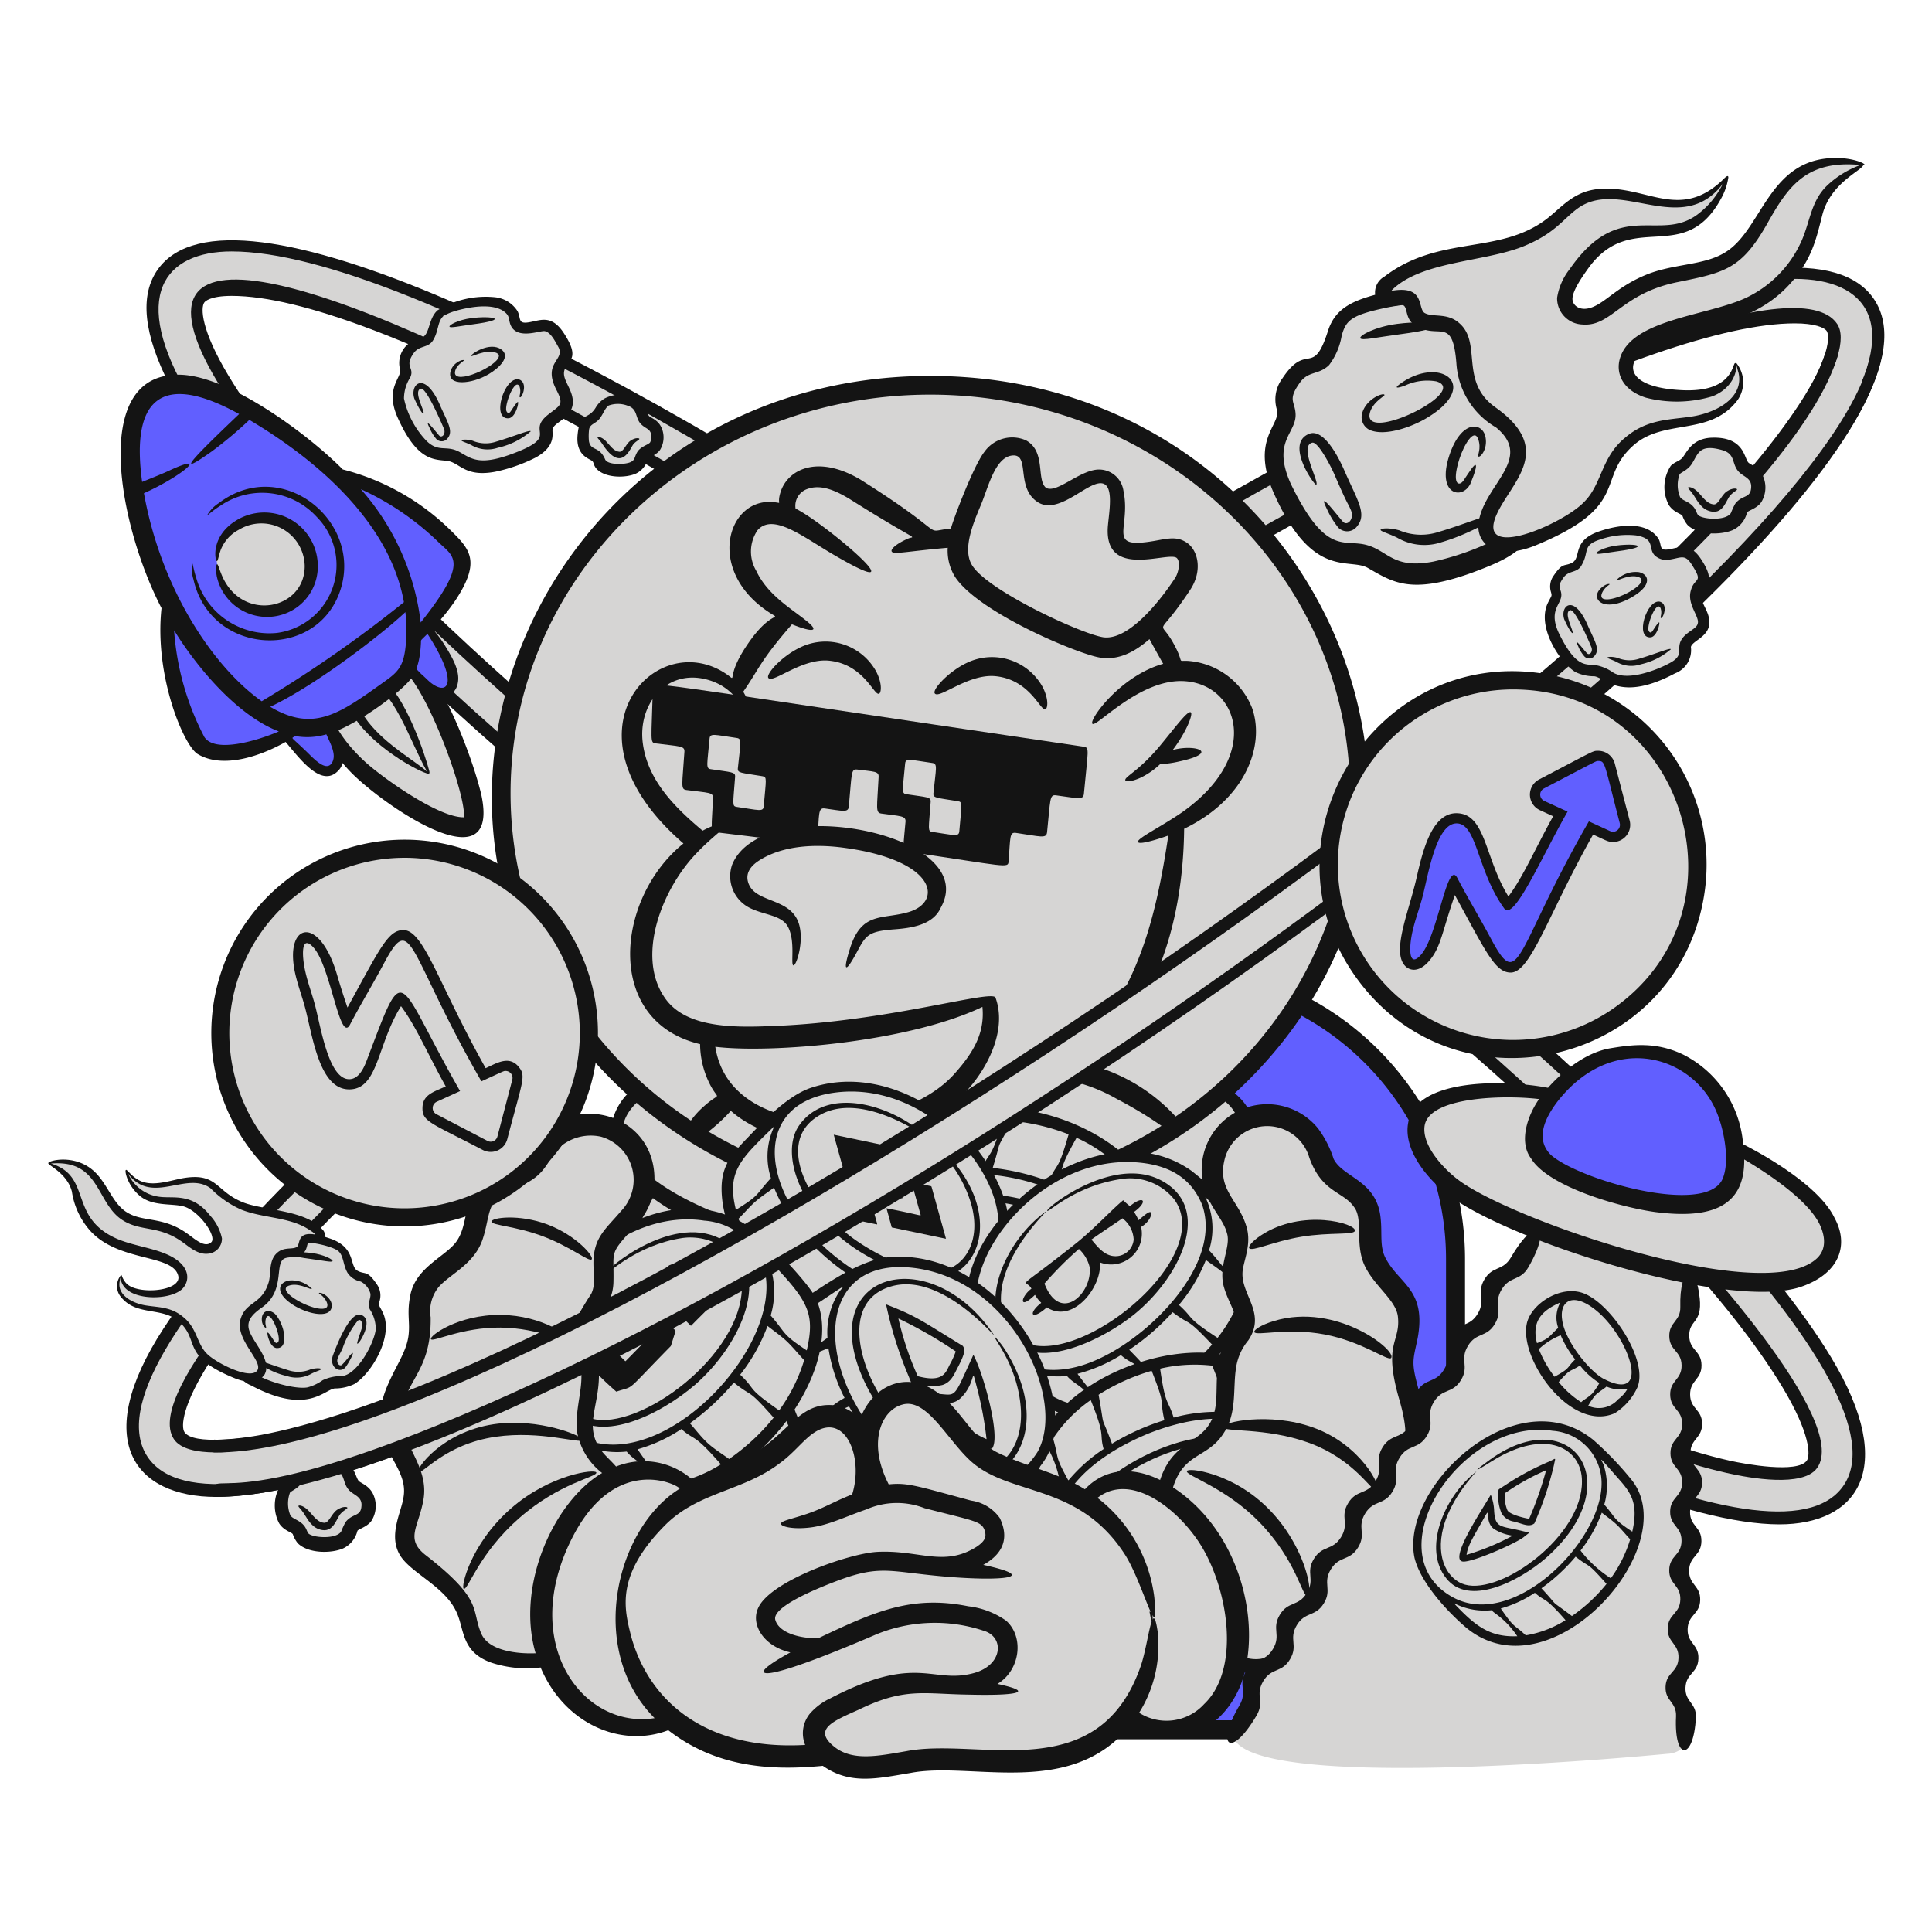 <svg xmlns="http://www.w3.org/2000/svg" fill="none" viewBox="0 0 200 200" id="Hodl--Streamline-Web-3.0.svg"><desc>HODL Streamline Illustration: https://streamlinehq.com</desc><g id="HODL--cryptocurrency-crypto-web 3.0-metaverse-bitcoin-ethereum"><g id="Group"><path id="Vector" fill="#d6d5d4" d="M15.762 30.255c-1.105 3.714 1.52 8.678 3.61 11.965 0.426 0.673 0.611 1.476 1.083 2.117 8.961 12.176 8.3 9.66 12.722 15.047 6.77 8.24 44.055 40.028 57.27 48.254 5.035 3.135 9.553 7.332 14.553 10.527a42.309 42.309 0 0 1 5.577 3.829c2.212 1.978 11.97 7.426 13.411 8.366a45.079 45.079 0 0 0 4.056 2.549c13.892 7.891 14.656 8.57 15.133 8.834a80.595 80.595 0 0 1 7.713 3.783c3.638 2.124 4.118 1.817 15.282 7.22 1.012 0.49 -3.96 -1.416 11.2 3.484 2.355 0.761 1.682 0.505 6.8 0.946a10.789 10.789 0 0 0 6 -1.717c5.181 -3.855 1.11 -11.941 -2.672 -17.142 -0.345 -0.474 -0.748 -0.79 -1.067 -1.282 -4.668 -7.2 -3.362 -5.016 -6.733 -8.673 -2.737 -2.97 -1.929 -2.769 -5.942 -6.457 -5.44 -5 -6.939 -7.329 -9.245 -9.262 -4.817 -4.038 -9.312 -8.459 -14.28 -12.311 -1.954 -1.515 -3.519 -3.442 -5.455 -4.98 -48.345 -38.382 -70.83 -48.436 -78.099 -53.414 -3.579 -2.45 -19.25 -9.289 -21.218 -10.4 -2.063 -1.16 -3.026 -0.619 -9.555 -3.4A36.66 36.66 0 0 0 24.8 25.349c-0.55 -0.049 -4.354 0.55 -4.486 0.582a6.42 6.42 0 0 0 -4.552 4.324Zm6.34 0.21c16.37 -2.252 62.162 27.035 75.831 36.257 2.532 1.707 4.869 3.769 7.689 4.939 0.277 0.092 0.532 0.24 0.75 0.435 0.7 0.725 -1.2 -0.367 3.616 2.8 6.072 4 6.385 4.773 9.1 6.473a8.68 8.68 0 0 1 1.411 0.85c6.77 6.13 1.014 0.408 20.169 16.244 20.735 17.143 14.569 12.272 16.8 14.561 0.625 0.641 1.49 0.99 2.13 1.615 5.279 5.159 12.291 11.994 15.022 15.051 3.494 3.913 16.128 18.339 12.267 21.957 -0.654 0.614 -0.659 0.835 -1.724 0.773 -3.529 -0.207 -4.2 -0.23 -4.9 -0.339 -2.211 -0.347 -3.064 -1.339 -3.994 -1.433 -0.481 -0.049 -0.131 0.187 -1 -0.128 -3.741 -1.358 -2.99 -0.49 -3.074 -0.707 -1.171 0.043 -1.345 -0.184 -13.166 -5.458a6.455 6.455 0 0 1 -1.012 -0.336c-2.676 -1.822 -11.619 -5.388 -12.686 -6.425 -1.039 -1.009 -15.025 -8.413 -22.841 -13.835a30.92 30.92 0 0 0 -5.7 -3.56c-0.039 -0.271 -0.326 -0.421 -0.575 -0.535 -3.829 -1.741 -6.813 -4.936 -10.5 -6.959 -3.144 -1.725 -1.713 -0.8 -4.075 -2.635 -1.57 -1.223 -3.268 -2.068 -10.968 -7.741 -6.393 -4.71 -7.257 -6.308 -9.018 -6.818 -3.132 -3.359 -9.095 -6 -21.348 -17.378 -2.218 -2.058 0.136 1.564 -14.322 -12.806a12.43 12.43 0 0 0 -1.527 -1.306c-4.437 -3.113 -5.965 -5.921 -7.6 -7.606a41.728 41.728 0 0 1 -4.317 -4.449c-1.654 -1.941 -3.587 -3.74 -5.053 -5.827 -0.563 -0.8 -0.885 -1.751 -1.43 -2.567 -1.232 -1.845 -1.763 -1.294 -3.593 -5.359 -1.264 -2.813 -3.756 -7.281 -0.364 -7.748h0.001Z" stroke-width="1"></path><path id="Vector_2" fill="#141414" d="M189.591 140.571C165.567 100.648 31.401 7.046 16.362 27.854 0.477 49.833 147.323 157.8 184.213 157.8c7.863 0 12.403 -5.554 5.378 -17.229Zm1.172 13.326c-13.719 18.985 -146.63 -72.06 -171.04 -112.625 -6.46 -10.735 -2.614 -15.243 4.253 -15.243 37.094 0 181.25 107.862 166.787 127.871v-0.003Z" stroke-width="1"></path><path id="Vector_3" fill="#141414" d="M171.126 125.119C116.793 68.685 0.411 2.811 22.536 39.58c19.955 33.167 118.448 104.358 156.22 112.9 2.432 0.551 7.887 1.511 9.346 -0.509 3.516 -4.86 -12.829 -22.545 -16.976 -26.852Zm15.912 26.086c-0.971 1.339 -6.375 0.363 -7.992 0C141.634 142.739 43.424 71.747 23.661 38.9c-2.873 -4.775 -2.9 -7.051 -2.51 -7.588 0.082 -0.114 0.605 -0.682 2.837 -0.682 28.66 0 138.952 77.107 160.54 112.984 2.872 4.778 2.898 7.054 2.51 7.591Z" stroke-width="1"></path></g><g id="Group_2"><path id="Vector_4" fill="#615fff" d="M79.474 157.748c0.014 5.015 0.69 6.442 2.765 9.765 3.318 5.314 5.613 8.363 12.267 10.818 5.2 1.919 6.6 0.607 10.044 0.411 5.675 -0.324 7.8 0.662 16.332 0.322 9.928 -0.395 13.471 1.5 22.094 -4.635a11.164 11.164 0 0 0 3.259 -3.306c4.84 -7.159 4.668 -8.093 4.377 -40.92 -0.052 -5.842 -1.836 -13.49 -6.059 -17.952 -4.747 -5.016 -10.595 -10.182 -17.58 -10.865 -0.9 -0.088 -2.722 -0.737 -3.617 -0.819 -2.719 -0.251 -5.417 0.4 -8.143 0.239 -4.963 -0.286 -17.093 -0.619 -21.758 1.154 -6.034 2.293 -10.741 7.3 -12.439 12 -2.102 5.815 -1.639 6.691 -1.542 43.788Z" stroke-width="1"></path><path id="Vector_5" fill="#141414" d="M129.892 180.046h-29.3a21.789 21.789 0 0 1 -21.771 -21.766v-36.843a21.79 21.79 0 0 1 21.766 -21.766h20.445a30.663 30.663 0 0 1 30.626 30.629v27.98a21.796 21.796 0 0 1 -6.382 15.384 21.796 21.796 0 0 1 -15.384 6.382Zm-29.3 -78.413a19.826 19.826 0 0 0 -19.8 19.8v36.847a19.824 19.824 0 0 0 19.8 19.8h29.3a19.826 19.826 0 0 0 19.8 -19.8V130.3a28.697 28.697 0 0 0 -28.664 -28.664l-20.436 -0.003Z" stroke-width="1"></path></g><g id="Group_3"><path id="Vector_6" fill="#d6d5d4" d="M194.3 33.228a6.428 6.428 0 0 0 -4.4 -4.473c-0.161 -0.045 -3.915 -0.762 -4.464 -0.731a36.691 36.691 0 0 0 -11.2 2.418c-6.775 2.627 -7.473 1.946 -9.663 3.083 -2.094 1.088 -17.834 7.316 -21.553 9.685 -5.462 3.479 -5.63 2.459 -11 6.07 -1.218 0.818 -16.812 7.874 -52.512 32.943 -22.69 15.932 -18.048 13.756 -21.934 16.566 -3.025 2.188 -15.183 12.047 -17.259 14.2 -4.693 4.861 -7.553 6.968 -9.114 8.478 -1.419 1.373 -2.625 2.951 -4.01 4.357 -3.708 3.763 -2.237 1.584 -7.019 8.444a29.694 29.694 0 0 0 -4.542 6.48 14.918 14.918 0 0 0 -2.05 6.044 6.793 6.793 0 0 0 2.242 5.765 13.172 13.172 0 0 0 4.773 1.913 35.464 35.464 0 0 0 4.7 -0.174c1.44 0.1 1.745 -0.1 13.147 -3.369 0.49 -0.062 0.974 -0.157 1.451 -0.282 11.034 -4.894 11.947 -4.781 15.514 -6.707a52.171 52.171 0 0 1 6.206 -2.846c1.394 -0.533 31.885 -16.837 34.867 -19.33a42.208 42.208 0 0 1 5.7 -3.641c5.1 -3.028 9.755 -7.072 14.893 -10.037 12.26 -7.078 26.275 -19.264 36.67 -26.828 2.558 -1.861 9.486 -7.989 11.374 -9.679 1.92 -1.717 4.361 -2.916 5.9 -4.98 2.351 -3.154 8.164 -6.829 18.116 -19.448 0.493 -0.626 0.7 -1.422 1.154 -2.08 2.228 -3.252 5.013 -8.016 4.013 -11.841Zm-5.635 5.026c-1.581 3.221 -2.188 4.62 -3.146 5.775 -0.621 0.75 -1.385 1.378 -1.952 2.169 -0.567 0.791 -0.925 1.735 -1.515 2.518 -1.154 1.532 -7.215 7.761 -7.86 8.338a23.004 23.004 0 0 0 -4.023 4.058c-3.339 3.8 -5.3 4.365 -7.238 6.166 -13.873 12.9 -13.149 10.94 -14.74 12.322 -12.131 10.532 -18.953 13.685 -21.915 16.658a6.694 6.694 0 0 0 -2.408 1.406c-7.659 6.222 -14.815 10.126 -18.052 12.478 -2.317 1.683 -0.839 0.817 -4.161 2.5 -3.753 1.9 -6.842 4.993 -10.726 6.606 -0.253 0.105 -0.545 0.246 -0.593 0.515 -2.614 0.972 -3.985 2.359 -8.363 4.905 -17.635 10.255 -19.483 10.385 -20.74 11.532 -1.067 0.969 -10.159 4.267 -12.894 6 -0.5 0.317 2.653 -1.192 -11.917 4.735 -3.065 1.246 -1.6 -0.094 -5.542 1.188 -0.879 0.287 -0.553 0.064 -1 0.095 -0.92 0.062 -1.8 1.024 -4.04 1.3 -0.728 0.089 -1.389 0.086 -4.91 0.175 -1.035 0.026 -1.039 -0.169 -1.7 -0.829 -2.209 -2.214 1.711 -7.978 3.55 -10.5 7.178 -9.854 16.938 -18.246 24.957 -25.576 0.661 -0.6 1.537 -0.923 2.182 -1.543 2.625 -2.521 -4.928 3.15 17.274 -13.993 20.448 -15.789 13.53 -9.494 20.7 -15.564a8.64 8.64 0 0 1 1.438 -0.8c2.768 -1.608 3.108 -2.373 9.31 -6.166 4.669 -2.856 3.146 -2.135 3.708 -2.681 0.224 -0.188 0.483 -0.327 0.763 -0.41 2.5 -0.942 51.981 -33.69 77.624 -38.234 1.941 -0.344 7.154 -0.73 8.272 0.241 1.215 1.047 0.269 3.362 -0.345 4.616h0.002Z" stroke-width="1"></path><g id="Group_4"><path id="Vector_7" fill="#141414" d="M194 30.974C179.692 9.64 42.414 98.352 16.92 137.538c-7.575 11.641 -2.948 17.423 5.454 17.423 37.877 0 186.7 -101.501 171.626 -123.987Zm-3.831 13.292C164.352 83.947 28.325 170.275 15.28 150.815 1.625 130.456 147.38 28.872 185.814 28.872c7.386 0 11.346 4.649 4.355 15.394Z" stroke-width="1"></path><path id="Vector_8" fill="#141414" d="M35.915 122.744c-4.36 4.222 -21.245 21.269 -17.909 26.243 1.386 2.067 6.875 1.3 9.323 0.836 38.058 -7.216 138.978 -74.9 160.088 -107.347 2.743 -4.215 3.75 -7.475 2.766 -8.943 -7.796 -11.62 -103.883 40.428 -154.268 89.211Zm150.4 -80.985C165.412 73.893 64.78 141.385 27.085 148.533c-1.65 0.313 -7.059 1.111 -7.988 -0.278 -0.369 -0.549 -0.264 -2.824 2.775 -7.5C44.952 105.29 156.486 33.475 185.8 33.475c2.043 0 3.053 0.425 3.3 0.79 0.361 0.55 0.256 2.824 -2.783 7.494h-0.002Z" stroke-width="1"></path></g></g><g id="Group_5"><path id="Vector_9" fill="#d6d5d4" d="M138.557 94.685c0.977 -2.323 0.653 -1.287 1.348 -5.388 0.104 -0.427 0.17 -0.862 0.2 -1.3 0.034 -0.358 0.115 -0.709 0.242 -1.045 0.683 -2.625 0.227 -5.406 0.067 -8.019a33.22 33.22 0 0 0 -0.326 -4.4 30.11 30.11 0 0 0 -0.668 -3.587 3.204 3.204 0 0 1 -0.17 -0.332c-1.285 -3.711 -1.559 -3.5 -2.7 -6.314 -0.219 -0.542 0.019 -0.483 -0.462 -1.264 -1.7 -2.756 -5.99 -8.957 -9.706 -12.107 -4.391 -3.722 -2.148 -2.393 -13.148 -7.375a25.592 25.592 0 0 0 -7.459 -2.493c-2.184 -0.314 -3.055 -0.172 -3.738 -0.419 -3.474 -1.255 -12.269 -0.445 -12.408 -0.454 -0.515 -0.033 -16.183 2.82 -25.163 11.82 -3.735 3.743 -6.425 8.373 -8.913 13.013C53.582 68.7 54.2 67.341 53.5 70.8c-0.682 3.349 -1.5 6.53 -1.423 9.946 -0.073 3.56 0.206 7.12 0.834 10.625 1.261 5.492 6.5 14.665 7.093 15.043A20.935 20.935 0 0 1 63.127 110c1.024 1.262 2.982 2.748 3 2.923 0.047 0.432 -1.859 1.946 -2.019 2.35 -1.021 2.575 0.541 6.041 3.04 7.236 -4.11 9.491 -7.4 16.19 -7.858 23.2 -0.382 5.876 1.612 12.258 6.457 15.605 7.23 5 31.924 6.929 49.708 4.291 8.334 -1.237 13.432 -4.006 14.19 -18.059 1.564 -28.958 -5.186 -22.607 -1.464 -28.179a4.603 4.603 0 0 0 -0.038 -5.045c-0.355 -0.516 -0.847 -1.057 -0.727 -1.673 0.23 -1.178 5.453 -4.388 7.543 -9.013 0.451 -0.84 0.708 -1.77 0.752 -2.723 0.12 -0.502 0.227 0.001 2.846 -6.228Z" stroke-width="1"></path><path id="Vector_10" fill="#d6d5d4" d="M74.277 114.437c0.952 -1.042 0.117 -1.469 -0.452 -2.357 -0.762 -1.189 -0.207 -2.891 -0.984 -4.07a5.33 5.33 0 0 0 -2.2 -1.5c-6.32 -3.264 -5.009 -12.213 -0.057 -18.464 0.675 -0.852 0.58 -1.255 -0.085 -1.9 -3.367 -3.276 -6.905 -7.485 -5.2 -12.188 1.384 -3.82 6.2 -6 11.275 -3.956 1.342 -4.574 4.425 -4.715 4.514 -6.314a2.078 2.078 0 0 0 -0.508 -1.241 3.47 3.47 0 0 1 -0.6 -0.454c-6.053 -5.3 -1.06 -11.178 1.951 -9.125 -0.86 -2.418 2.953 -6.866 11.325 0.73 1.01 0.915 2.042 1.977 3.394 2.148 1.988 0.253 3.652 -1.547 4.471 -3.376 0.627 -1.4 1.905 -6.205 3.959 -6.229 2.3 -0.026 1.378 3.85 3.1 4.8 1.814 1 3.778 -2 5.78 -1.462 1.444 0.387 1.776 2.257 1.8 3.751 0.1 6.953 4.861 2.247 6.552 4 0.969 1.007 0.736 4.69 -1.856 6.778 -1.154 0.93 -0.935 0.783 1.448 5.29 5.98 -1.014 11.771 8.977 -0.221 16.912a44.803 44.803 0 0 1 -9.47 24.894c3.683 1.146 5.079 1.686 8.06 4.236 0.323 0.276 1.109 0.947 1.063 1.369 -0.087 0.811 -1.089 0.9 -1.813 1.272 -5.731 2.972 -6.559 3.7 -13.743 5.409 -3.271 0.779 -12.246 1.21 -15.547 0.571 -11.29 -2.183 -10.734 -3 -13.714 -4.019a9.59 9.59 0 0 1 -3.167 -1.658c-0.393 -0.327 -1.523 -0.716 -1.379 -1.29 0.144 -0.574 0.282 -0.342 2.304 -2.557Z" stroke-width="1"></path><path id="Vector_11" fill="#d6d5d4" d="M99.281 55.694c0.307 -2.7 3.388 -8.664 4.353 -9.452a1.983 1.983 0 0 1 2.276 -0.277c1.643 1.1 0.177 4.548 2.526 5.258 2.092 0.631 3.962 -3.234 6.353 -1.56 1.838 1.287 0.552 5.382 1.119 6.563 1.119 2.331 4.85 -0.826 6.732 0.972 1.316 1.258 0.388 3.08 -0.729 4.513 -4.64 5.958 -6.69 7.3 -13.811 3.211 -6.553 -3.759 -8.819 -3.676 -8.819 -9.228Z" stroke-width="1"></path><path id="Vector_12" fill="#141414" d="M87.4 87.767c-2.925 -0.4 -6.3 -0.284 -8.793 1.3 -0.963 0.611 -1.527 1.427 -1.084 2.479 0.8 1.908 4.185 1.414 5.12 3.913 0.678 1.816 -0.194 4.537 -0.51 4.477 -0.316 -0.06 0.236 -2.485 -0.559 -3.987 -0.647 -1.222 -2.432 -1.209 -3.924 -1.944a3.667 3.667 0 0 1 -1.875 -4.448c3.048 -7.718 25.928 -3.323 21.62 4.391 -0.8 1.822 -3.08 2.128 -4.82 2.258 -2.642 0.2 -2.926 0.585 -3.818 2.262 -1.317 2.476 -1.51 2.044 -0.748 -0.333 1.222 -3.806 3.33 -2.919 6.055 -3.72 3.547 -1.046 2.91 -5.352 -6.664 -6.648Z" stroke-width="1"></path><path id="Vector_13" fill="#141414" d="M109.31 82.332c2.219 0.288 2.83 0.53 2.893 -0.15 0.425 -4.543 0.608 -4.792 -0.021 -4.885 -48.043 -7.083 -44.582 -6.824 -44.6 -6.008 -0.149 5.457 -0.316 5.591 0.3 5.67 2.46 0.319 3.011 0.231 2.969 0.86 -0.229 3.5 -0.412 3.881 0.21 3.964 2.291 0.3 2.782 0.225 2.754 0.83 -0.14 3 -0.318 3.471 0.3 3.545 10.331 1.224 10.471 1.465 10.519 0.713 0.17 -2.628 0.045 -3.271 0.743 -3.178 1.844 0.246 2.43 0.464 2.491 -0.195 0.324 -3.488 0.212 -3.92 0.879 -3.833 1.718 0.223 2.237 0.16 2.208 0.753 -0.156 3.172 -0.351 3.708 0.269 3.8 1.923 0.277 2.567 0.209 2.515 0.839 -0.224 2.666 -0.395 3.029 0.212 3.118 10.28 1.5 10.4 1.748 10.458 0.986 0.191 -2.491 0.076 -3.037 0.763 -2.938 2.524 0.363 3.144 0.627 3.218 -0.064 0.356 -3.379 0.241 -3.915 0.92 -3.827Z" stroke-width="1"></path><path id="Vector_14" fill="#d6d5d4" d="M73.454 76.452c-0.246 2.754 -0.41 3.091 0.123 3.174 2.115 0.327 2.559 0.262 2.521 0.792 -0.21 2.864 -0.334 3.04 0.175 3.114 2.28 0.333 2.736 0.534 2.787 -0.056 0.246 -2.861 0.365 -3.039 -0.132 -3.122 -2.255 -0.374 -2.6 -0.311 -2.545 -0.833 0.26 -2.575 0.456 -3.043 -0.1 -3.123 -2.297 -0.33 -2.777 -0.53 -2.829 0.054Z" stroke-width="1"></path><path id="Vector_15" fill="#d6d5d4" d="M93.7 79.041c-0.246 2.754 -0.41 3.091 0.123 3.174 2.115 0.327 2.56 0.262 2.521 0.792 -0.21 2.864 -0.334 3.04 0.175 3.114 2.28 0.333 2.736 0.534 2.787 -0.056 0.246 -2.861 0.365 -3.039 -0.132 -3.122 -2.255 -0.374 -2.6 -0.311 -2.545 -0.833 0.26 -2.575 0.456 -3.043 -0.1 -3.123 -2.302 -0.33 -2.782 -0.53 -2.829 0.054Z" stroke-width="1"></path><path id="Vector_16" fill="#141414" d="M121.4 77.638c1.492 -1.977 2.12 -3.749 1.869 -3.9 -0.335 -0.214 -1.652 1.625 -3.342 3.648 -2.17 2.54 -3.571 3.041 -3.429 3.406 0.059 0.158 0.666 0.128 1.541 -0.268A7.833 7.833 0 0 0 120.1 79.1c0.652 -0.027 1.3 -0.116 1.935 -0.266 4.365 -0.934 1.686 -1.834 -0.635 -1.196Z" stroke-width="1"></path><path id="Vector_17" fill="#141414" d="M103.059 70c-2.814 -0.286 -5.827 2.4 -6.289 1.786 -0.3 -0.4 1.463 -2.3 3.331 -3.174a5.987 5.987 0 0 1 7.836 2.514c0.679 1.326 0.506 2.273 0.262 2.3 -0.538 0.11 -1.599 -3.067 -5.14 -3.426Z" stroke-width="1"></path><path id="Vector_18" fill="#141414" d="M85.83 68.393c-2.815 -0.286 -5.827 2.4 -6.29 1.786 -0.293 -0.389 1.39 -2.265 3.331 -3.174a5.985 5.985 0 0 1 7.836 2.515c0.68 1.326 0.506 2.272 0.263 2.3 -0.539 0.109 -1.6 -3.067 -5.14 -3.427Z" stroke-width="1"></path><path id="Vector_19" fill="#141414" d="M129.615 73.292a7.754 7.754 0 0 0 -6.63 -4.875c-1.254 -0.066 -0.277 0.387 -1.537 -1.867 -1.508 -2.709 -1.739 -0.176 1.767 -5.5 1.273 -1.934 0.838 -4.005 -0.307 -4.84 -0.9 -0.62 -1.668 -0.534 -2.915 -0.307 -5.766 1.095 -2.846 -1.039 -3.693 -5.093a2.557 2.557 0 0 0 -2.385 -2.2c-1.991 -0.122 -4.473 2.522 -5.625 1.894 -1.04 -0.84 0.02 -3.78 -2.089 -4.922a3.524 3.524 0 0 0 -4.28 1.171c-1.138 1.437 -3.225 6.984 -3.483 7.955 -3.232 0.346 0.36 1.062 -9.372 -5.064 -4.449 -2.63 -7.552 -1.043 -8.278 1.343 -0.37 1.223 0.174 1.1 -0.46 1.022 -5.063 -0.783 -7.509 7.273 -0.333 11.618 0.748 0.445 -0.309 -0.23 -2.464 2.86 -2.706 3.864 -0.95 4.2 -2.43 3.23 -7.312 -4.825 -17.572 6.18 -4.35 17.6 -7.04 5.664 -8.25 18.41 1.722 20.768a9.351 9.351 0 0 0 0.937 4c1.021 2.1 1.311 0.751 -0.583 2.479a8.554 8.554 0 0 0 -1.994 2.571l1.09 1a18.054 18.054 0 0 0 3.733 -3.141c5.427 4.777 16.53 4.155 22.538 -0.353 3.3 -2.462 6.286 -7.477 4.86 -11.364 -0.291 -0.86 -10.388 2.256 -21.745 2.873 -4.363 0.194 -10.286 0.627 -12.595 -3.015 -2.8 -4.248 -0.228 -11.037 3.388 -14.81 1.75 -1.846 3.18 -2.695 3.022 -3.014 -0.072 -0.185 -1.018 -0.058 -2.39 0.683 -2.922 -2.448 -5.685 -5.23 -6.187 -9.032 -0.537 -3.947 2.282 -7.535 6.291 -6.695 4.038 0.848 4.542 4.692 4.931 4.59 0.246 -0.035 0.042 -1.845 -0.83 -3.249 1.7 -2.442 1.693 -3.13 5.044 -6.98 1.92 0.777 3.107 0.9 1.4 -0.436 -1.647 -1.31 -3.952 -2.66 -5.107 -5.124a3.906 3.906 0 0 1 0.141 -4.175c1.587 -1.818 4.63 0.62 7.792 2.478 9.63 5.662 -0.847 -3.26 -3.853 -4.725a1.838 1.838 0 0 1 1.278 -2.046c1.418 -0.5 2.97 0.248 4.264 1.02 7.394 4.658 6.854 3.81 6.144 4.118 -1.224 0.52 -1.85 1.1 -1.74 1.338 0.163 0.363 1.363 0.017 5.806 -0.372a5.126 5.126 0 0 0 0.788 3.057c2.509 3.717 12.756 7.956 14.947 8.306 1.962 0.325 3.642 -0.595 5.149 -1.907 0.224 0.421 1.2 2.18 1.421 2.556 -4.5 1.264 -7.764 5.9 -7.318 6.214 0.432 0.383 5.059 -4.859 9.73 -4.4 5.372 0.5 7.811 7.691 -0.42 13.535 -2.215 1.53 -4.746 2.74 -4.6 3.1 0.15 0.374 2.757 -0.528 3.14 -0.672 -1.359 9.036 -3.391 17.107 -10.377 23.438 -0.646 0 -4.238 0 -4.2 0.767 0.026 0.58 2.7 0.814 5.746 1.536 1.202 0.373 2.359 0.876 3.452 1.5 6.477 3.417 4.75 3.934 6.384 2.128a18.374 18.374 0 0 0 -9.278 -5.672c7.191 -5.593 9.816 -15.2 9.91 -24.394 6.501 -3.136 8.367 -8.752 7.033 -12.504ZM101.7 104.233c0.275 2.808 -1.043 4.852 -2.916 6.948 -5.835 6.528 -23.17 7.306 -24.736 -2.819 5.59 0.692 19.898 -0.419 27.652 -4.129Zm12.486 -38.268c-2.322 -0.376 -11.8 -4.768 -13.511 -7.38 -1.123 -1.68 0.1 -4.479 0.911 -6.422 0.753 -1.857 1.449 -4.8 3.178 -5.007 1.9 -0.223 0.382 3.153 2.516 4.723 1.849 1.408 4.4 -1.1 5.984 -1.706 2.335 -0.93 1.526 2.714 1.41 4.477 -0.266 5.267 6.064 2.473 7.1 3.077 0.417 0.287 0.3 1.35 -0.078 2.024 -0.06 0.101 -4.224 6.708 -7.514 6.214h0.004Z" stroke-width="1"></path><path id="Vector_20" fill="#141414" d="M126.96 122.183c2.867 -2.988 4.047 -6.4 0.861 -9.009 29.336 -26.991 8.961 -74.258 -31.52 -74.258 -40.5 0 -60.935 47.4 -31.394 74.375a6.188 6.188 0 0 0 -1.626 5.261 8.8 8.8 0 0 0 3.1 4.53 49.966 49.966 0 0 0 -6.666 20.387c-1.41 13.52 4 19.326 14.883 21.791a121.646 121.646 0 0 0 31.864 2.374c6.984 -0.415 14.724 -0.925 19.73 -5.924 4.747 -4.682 4.731 -11.671 4.92 -17.973 0.217 -7.904 -0.405 -14.862 -4.152 -21.554ZM52.853 82.119c0 -22.754 19.491 -41.266 43.448 -41.266s43.448 18.512 43.448 41.266c0 22.754 -19.49 41.267 -43.448 41.267 -23.958 0 -43.448 -18.512 -43.448 -41.267Zm13.04 32.045a47 47 0 0 0 60.96 -0.124c3.98 3.365 -1.463 8.069 -5.679 10.513 -22.197 13.205 -65.163 -0.737 -55.28 -10.389Zm63.265 29.5c-0.257 5.817 -0.272 12.413 -4.494 16.5 -4.532 4.455 -12.049 4.832 -18.313 5.183a123.34 123.34 0 0 1 -31.262 -2.28c-4.9 -1.071 -8.974 -2.606 -11.494 -6.839 -4.687 -7.994 -0.643 -24.108 3.991 -32.2 12.773 9.3 44.083 11.847 58.286 -0.81 3.189 6.016 3.576 13.602 3.286 20.449v-0.003Z" stroke-width="1"></path></g><g id="Group_6"><g id="Group_7"><path id="Vector_21" fill="#d6d5d4" d="M90.45 132.547a18.746 18.746 0 0 0 4.11 4.64 19.56 19.56 0 0 0 11.118 3.1c4.9 -0.184 8.929 -2.621 9.967 -4.138 0.457 -0.669 0.483 -0.919 2.653 -7.587 0.716 -2.2 1.141 -4 -0.62 -6.534a14.427 14.427 0 0 0 -5.577 -4.5c-0.517 -0.174 -1.06 -0.27 -1.566 -0.475 -0.576 -0.234 -1.088 -0.6 -1.653 -0.864 -2.116 -0.978 -9.9 -1.2 -13.533 1.487 -3.649 2.711 -6.555 11.438 -4.899 14.871Z" stroke-width="1"></path><path id="Vector_22" fill="#141414" d="M105.026 140.4a19.78 19.78 0 0 1 -10.526 -3.133 18.844 18.844 0 0 1 -4.139 -4.677c-1.673 -3.465 1.231 -12.248 4.928 -14.988 3.68 -2.726 11.521 -2.474 13.634 -1.5 0.565 0.261 1.082 0.632 1.648 0.862 0.5 0.2 1.045 0.3 1.56 0.472a14.502 14.502 0 0 1 5.627 4.535c1.7 2.446 1.414 4.22 0.633 6.62 -2.2 6.77 -2.22 6.961 -2.666 7.612 -1.225 1.79 -5.694 4.197 -10.699 4.197Zm-14.487 -7.9a18.679 18.679 0 0 0 4.078 4.6 19.498 19.498 0 0 0 11.057 3.083c4.852 -0.183 8.869 -2.6 9.89 -4.1 0.454 -0.664 0.483 -0.933 2.641 -7.562 0.722 -2.22 1.122 -3.953 -0.608 -6.447a14.325 14.325 0 0 0 -5.528 -4.46c-0.514 -0.173 -1.057 -0.269 -1.571 -0.477 -0.588 -0.238 -1.093 -0.6 -1.657 -0.865 -2.1 -0.974 -9.827 -1.2 -13.434 1.476 -3.607 2.676 -6.502 11.361 -4.868 14.757v-0.005Z" stroke-width="1"></path></g><g id="Group_8"><path id="Vector_23" fill="#141414" d="M96.172 116.349c-2.555 1.415 -4.471 3.055 -6.118 9.794a11.598 11.598 0 0 0 -0.457 5.442c2.208 9.152 21.9 13.587 27.433 2.77a37.595 37.595 0 0 0 2.644 -8.286c0.606 -7.319 -14.149 -14.819 -23.502 -9.72Zm19.755 4.491c-0.225 0.662 -0.463 1.691 -0.776 2.479 -0.287 0.722 -0.761 1.549 -1.06 2.173a16.835 16.835 0 0 0 -4.622 -2.842c0.728 -1.963 0.012 -1.378 1.977 -4.869a15.702 15.702 0 0 1 4.481 3.059Zm-5.305 -3.412c-1.116 3.888 -1.077 2.738 -2.078 4.854a24.182 24.182 0 0 0 -5.779 -1.381c1.107 -3.587 0.076 -1.18 1.991 -4.859 2.011 0.181 3.987 0.647 5.866 1.386Zm-6.849 -1.448c-1.132 4.082 -1.353 3.167 -2.034 4.831a16.555 16.555 0 0 0 -4.873 0.352c0.482 -3.1 0.611 -2.38 1.394 -4.406a14.75 14.75 0 0 1 5.513 -0.777Zm-6.543 1.2c-0.46 3.034 -1.731 4.2 -1.388 4.291a9.346 9.346 0 0 0 -4.165 3.132c1.65 -5.082 3.076 -6.241 5.553 -7.42v-0.003Zm15.529 20.347c-8.27 5.506 -20.864 0.142 -22.119 -6.174a10.204 10.204 0 0 1 0.417 -4.556c1.814 -4.1 5.534 -5.367 9.591 -5.294 12.316 0.159 21.176 9.997 12.111 16.027v-0.003Zm4.283 -6.231a7.428 7.428 0 0 0 -2.2 -5.066c0.666 -2.4 0.176 -2.053 1.759 -4.682 2.772 3.158 2.014 5.04 0.441 9.752v-0.004Z" stroke-width="1"></path><path id="Vector_24" fill="#141414" d="M114.284 129.994c-2.443 -5.351 -11.3 -7.509 -17.978 -5.927 -7.47 1.79 -4.464 11.631 4.862 13.424 1.6 0.307 -0.4 -0.26 -1.526 -0.714 -7.544 -3.112 -8.156 -8.8 -5.4 -10.978 2.168 -1.715 9.747 -2.606 15.844 0.851 2.153 1.246 4.315 3.639 4 5.883a5.853 5.853 0 0 1 -3.99 4.465c-4.832 1.637 -8.162 0.274 -8.225 0.584a8.94 8.94 0 0 0 2.22 0.481c8.584 0.962 11.981 -4.343 10.193 -8.069Z" stroke-width="1"></path></g></g><g id="Group_9"><path id="Vector_25" fill="#d6d5d4" d="M75.209 123.963c-0.449 -2.838 0.237 -3.919 1.947 -5.653 4.095 -4.149 7.536 -6.992 13.516 -5.522a28.559 28.559 0 0 1 5.539 2.307 27.491 27.491 0 0 1 3.526 3.1c2.459 2.569 4.978 6.942 3.787 10.481a12.605 12.605 0 0 1 -2.929 4.312c-4.859 5.316 -9.048 7.45 -17.011 2.706 -1.979 -1.18 -2.479 -2.073 -3.942 -3.3a14.734 14.734 0 0 1 -4.433 -8.431Z" stroke-width="1"></path><g id="Group_10"><path id="Vector_26" fill="#141414" d="M103.789 123.612c-2.769 -7.481 -11.835 -13.658 -19.815 -11.011 -2.381 0.789 -4.807 3.308 -6.509 5.1 -1.724 1.787 -2.749 2.922 -2.767 5.306 -0.019 7.663 8.944 16.085 16.91 15.9 2.863 -0.086 5.26 -0.662 9.7 -5.773 2.573 -2.942 3.982 -5.363 2.481 -9.522Zm-23.624 -7.039a7.261 7.261 0 0 0 -0.358 5.386c-1.644 1.779 -1.072 1.706 -3.625 3.282 -0.995 -3.991 0.518 -5.283 3.983 -8.668Zm-3.713 9.588c0.491 -0.475 1.158 -1.262 1.784 -1.806 0.572 -0.5 1.355 -1.006 1.893 -1.414a16.466 16.466 0 0 0 2.744 4.539c-1.526 1.393 -0.606 1.175 -3.9 3.346a15.37 15.37 0 0 1 -2.521 -4.665Zm3.081 5.341c2.787 -2.96 1.985 -1.763 3.98 -3.288a23.675 23.675 0 0 0 4.4 3.787c-2.56 2.617 -0.589 0.986 -3.906 3.332a20.783 20.783 0 0 1 -4.474 -3.833v0.002Zm5.3 4.324c2.825 -3.052 2.587 -2.141 3.93 -3.286a16.235 16.235 0 0 0 4.392 1.875c-1.8 2.474 -1.593 1.794 -3.183 3.205a14.43 14.43 0 0 1 -5.135 -1.794h-0.004Zm6.225 1.884c1.676 -2.315 3.358 -2.9 3.127 -3.107a9.154 9.154 0 0 0 5.021 -0.857c-3.666 3.64 -5.436 4.054 -8.144 3.964h-0.004Zm12.072 -9.366a9.99 9.99 0 0 1 -2.4 3.773c-3.414 2.754 -7.213 2.187 -10.706 0.306 -10.637 -5.651 -13.919 -18.162 -3.35 -19.347 9.826 -1.102 18.157 9.356 16.46 15.268h-0.004Z" stroke-width="1"></path><path id="Vector_27" fill="#141414" d="M97.95 119.411a9.643 9.643 0 0 0 -1.7 -1.431c-0.146 0.167 3.1 2.412 4.317 6.771 1.01 3.739 -0.7 6.352 -3.05 6.812 -2.7 0.528 -7.483 -1.971 -9.688 -3.742 -4.38 -3.549 -7.574 -9.816 -2.92 -12.411 5.181 -2.9 13.112 4.071 10.853 2.085 -3.548 -3.131 -10.075 -5.109 -13 -1.04 -2.37 3.225 0.568 11.163 9.586 14.81 1.722 0.685 3.516 1.35 5.308 0.961 4.053 -0.826 5.857 -7.026 0.294 -12.815Z" stroke-width="1"></path><path id="Vector_28" fill="#141414" d="M97.926 128.237c-0.034 -0.144 -0.342 -1.245 -1.48 -5.337a0.138 0.138 0 0 0 -0.044 -0.086 0.137 0.137 0 0 0 -0.09 -0.037c-0.623 -0.127 -1.92 -0.4 -1.966 -0.405 0.13 0.406 -0.052 -0.222 0.938 3.322 0.07 0.248 0.215 0.112 -3.515 -0.613l0.547 1.982 5.61 1.174Z" stroke-width="1"></path><path id="Vector_29" fill="#141414" d="m89 119.891 3.455 0.725 -0.547 -1.98 -5.6 -1.173 1.507 5.422 2.042 0.424c-1.008 -3.679 -1.015 -3.453 -0.857 -3.418Z" stroke-width="1"></path><path id="Vector_30" fill="#141414" d="m93.418 124.056 -0.555 -1.988 -2.061 -0.433 0.553 1.99 2.063 0.431Z" stroke-width="1"></path><path id="Vector_31" fill="#141414" d="m95.993 121.342 -0.549 -1.959 -2.026 -0.428 0.547 1.964 2.028 0.423Z" stroke-width="1"></path><path id="Vector_32" fill="#141414" d="M88.737 126.235c0.04 0.145 -0.077 0.066 2 0.507 0.122 0.027 0.117 0.133 -0.45 -1.906 -0.028 -0.1 0.177 -0.021 -2.072 -0.491 0.017 0.075 0.305 1.101 0.522 1.89Z" stroke-width="1"></path></g></g><g id="Group_11"><path id="Vector_33" fill="#d6d5d4" d="M129.514 129.394c0.833 3.6 -1.892 8.351 -4.27 11.078 -3.319 3.806 -7.045 4.895 -11.329 5.539a6.128 6.128 0 0 1 -5.106 -0.989 12.965 12.965 0 0 1 -3.99 -2.989c-3.265 -4.134 -5.725 -6.349 -3.437 -11.439 5.216 -11.6 17.94 -13.254 23.118 -7.829 1.688 1.768 4.31 3.584 5.014 6.629Z" stroke-width="1"></path><g id="Group_12"><path id="Vector_34" fill="#141414" d="M129.52 127.348a37.395 37.395 0 0 0 -6.167 -6.134c-9.782 -6.965 -25.359 5.833 -23.064 15.107 0.742 3 5.846 7.934 8.292 9.4 3.1 1.939 9.867 1.8 16.134 -3.95 3.949 -3.631 7.364 -10.358 4.805 -14.423Zm-0.641 5.424c-2.641 -1.618 -2.067 -1.569 -3.72 -3.343a7.442 7.442 0 0 0 -0.384 -5.507c4.137 4.005 5.01 5.162 4.104 8.85Zm-27.559 3.271c-1.8 -6.175 6.84 -16.756 16.779 -15.676 3.468 0.376 5.387 1.966 6.367 4.413 1.911 5.675 -4.466 12.571 -9.724 15.389 -3.531 1.916 -7.421 2.55 -10.949 -0.272a10.221 10.221 0 0 1 -2.473 -3.854Zm4.034 5.513a9.877 9.877 0 0 0 5.1 0.89c0.847 0.966 1.57 0.841 3.246 3.135 -3.609 0.139 -5.451 -1.173 -8.346 -4.025Zm9.458 3.928c-1.6 -1.411 -1.43 -0.758 -3.268 -3.266a16.56 16.56 0 0 0 4.487 -1.936c1.342 1.137 1.183 0.283 4.032 3.35a14.765 14.765 0 0 1 -5.251 1.852Zm6.095 -2.36c-3.39 -2.379 -1.364 -0.716 -4.008 -3.394a24.216 24.216 0 0 0 4.491 -3.89c2.05 1.555 1.245 0.354 4.083 3.348a21.251 21.251 0 0 1 -4.566 3.936Zm5.134 -4.628c-3.387 -2.223 -2.319 -1.885 -4 -3.409a16.836 16.836 0 0 0 2.791 -4.653c0.553 0.415 1.354 0.93 1.942 1.439 0.641 0.554 1.327 1.357 1.831 1.842a15.724 15.724 0 0 1 -2.564 4.785v-0.004Z" stroke-width="1"></path><path id="Vector_35" fill="#141414" d="M104.584 138.733c3.083 3.222 9.7 -0.139 12.861 -2.694 4.784 -3.914 8.137 -10.987 2.766 -13.841 -5 -2.668 -12.01 2.9 -11.8 3.145 0.148 0.183 2.844 -2.548 7.567 -3.275a5.862 5.862 0 0 1 5.6 2.123c4.977 6.962 -14.872 21.371 -17.649 12.19 -2 -5.95 6.368 -12.585 3.9 -10.635 -3.901 3.089 -6.664 9.481 -3.245 12.987Z" stroke-width="1"></path><path id="Vector_36" fill="#141414" d="M116.972 124.859a6.143 6.143 0 0 1 -0.7 -0.61c-1.049 0.843 -3.058 3.005 -4.858 4.439 -6.681 5.325 -5.262 3.528 -4.64 4.714 -1.091 0.8 -1.353 2.252 0.253 0.749 0.136 -0.127 0.093 -0.132 0.169 -0.016 0.578 0.888 0.7 0.643 0.484 0.821 -1.259 1.05 -0.871 1.688 0.481 0.56 0.266 -0.222 0.132 -0.206 0.395 -0.065 2.652 1.472 5.543 -2.311 5.307 -4.77a3.18 3.18 0 0 0 3.234 -0.554 3.191 3.191 0 0 0 1.03 -3.115c0.907 -0.531 1.187 -1.406 1 -1.517 -0.187 -0.111 -0.615 0.274 -1.133 0.708 -0.226 0.191 0 0.192 -0.595 -0.745 1.494 -1.077 1.013 -1.799 -0.427 -0.599Zm-8.85 8.016a36.618 36.618 0 0 1 3.564 -3.581 3.723 3.723 0 0 1 1.111 1.869c0.325 2.676 -3.031 5.973 -4.675 1.712Zm9.235 -4.546a1.88 1.88 0 0 1 -0.529 1.144c-0.302 0.31 -0.701 0.506 -1.131 0.556 -1.307 0.142 -2.088 -1 -2.717 -1.708 1.11 -0.794 2.307 -1.57 3.218 -2.2a2.919 2.919 0 0 1 1.159 2.208Z" stroke-width="1"></path></g></g><g id="Group_13"><path id="Vector_37" fill="#d6d5d4" d="M131.675 144.483c0.622 0.872 1.966 5.188 2.229 5.6 0.386 1.247 0.53 2.556 0.424 3.857a11.891 11.891 0 0 1 -1.81 5.271c-1.652 2.861 -3.6 4.237 -7.315 6.374a14.955 14.955 0 0 1 -4.212 1.291c-2.541 0.728 -2.519 0.537 -5.911 0.29a7.417 7.417 0 0 1 -2.253 -0.789 6.33 6.33 0 0 1 -2.142 -1.932c-3.1 -3.8 -3.437 -8.939 -4.164 -10.217 -0.17 -0.3 0.21 -1.591 0.211 -2.073 0 -0.115 1.374 -2.543 1.51 -2.772 2.553 -4.313 4.329 -4.812 6.232 -6.26a6.845 6.845 0 0 1 3.711 -1.821c4.207 -0.99 4.917 -0.824 6.794 -0.689 0.023 0 0.9 0.039 0.923 0.051 2.432 1.337 3.026 0.536 4.614 2.432 0.038 0.052 1.124 1.338 1.159 1.387Z" stroke-width="1"></path><g id="Group_14"><path id="Vector_38" fill="#141414" d="M134.622 151.414a37.367 37.367 0 0 0 -2.958 -8.18c-4.569 -7.072 -23.947 -1.844 -25.423 9.63 -0.542 2.679 1.836 8.548 3.187 10.937 5.508 9.739 27.608 0.599 25.194 -12.387Zm-3.965 -7.519a46.357 46.357 0 0 1 2.111 5.088 7.434 7.434 0 0 0 -4.831 -2.673c-0.936 -2.3 -1.115 -1.743 -1.462 -4.784a6.289 6.289 0 0 1 4.182 2.374v-0.005Zm-5.152 -2.519c0.226 0.661 0.665 1.622 0.9 2.437 0.213 0.748 0.341 1.692 0.484 2.369a16.815 16.815 0 0 0 -5.395 0.566c-0.626 -2.014 -0.823 -1.073 -1.4 -5.064a15.733 15.733 0 0 1 5.411 -0.308Zm-6.285 0.531c1.512 3.824 0.76 2.573 1.314 5.114a24.207 24.207 0 0 0 -5.421 2.431c-1.312 -3.519 -0.662 -1 -1.387 -5.066a21.246 21.246 0 0 1 5.494 -2.479Zm-6.31 3.03c1.595 3.935 0.859 3.33 1.334 5.068a16.635 16.635 0 0 0 -3.647 3.251c-1.484 -2.7 -0.924 -2.1 -1.583 -4.341a14.761 14.761 0 0 1 3.896 -3.978Zm-4.452 4.944c1.486 2.683 1.192 4.386 1.517 4.247a9.354 9.354 0 0 0 -1.389 5.021c-1.765 -4.949 -1.399 -6.779 -0.128 -9.268Zm25.236 4.245c-0.835 7.683 -9.374 13.546 -17.609 12.685 -3.91 -0.429 -5.259 -2.383 -6.653 -5.544 -1.509 -6.176 3.6 -10.466 9.511 -12.892 10.034 -3.916 15.329 0.431 14.751 5.751Z" stroke-width="1"></path><path id="Vector_39" fill="#141414" d="M124.326 148.813c-7.739 1.056 -17.87 9.131 -12.074 14.27 4.238 3.875 12.388 0.55 12.217 0.184 -0.089 -0.208 -3.581 1.822 -8.146 1.052 -3.826 -0.677 -5.584 -3.38 -4.98 -5.786 1.269 -5.059 12.242 -11.306 18.128 -8.284 3.171 1.571 3.943 6.945 -3 11.751 -1.116 0.761 -2.782 1.656 -1.336 1.026 9.916 -4.302 9.721 -15.574 -0.809 -14.213Z" stroke-width="1"></path></g></g><g id="Group_15"><path id="Vector_40" fill="#d6d5d4" d="M81.057 138.567a4.962 4.962 0 0 1 -0.091 0.5 2.61 2.61 0 0 0 -0.171 0.434 17.96 17.96 0 0 0 0.5 4.127c0.324 1.505 -0.288 1.825 2.412 6.744a5.998 5.998 0 0 0 1.993 2.458c1.7 1.471 1.262 1.225 1.554 1.377 0.606 0.394 1.183 0.83 1.727 1.306 0.719 0.516 1.47 0.983 2.25 1.4 1.74 0.947 6.148 0.679 7.7 0.288a15.92 15.92 0 0 0 5.263 -2.887c1.715 -1.246 3.545 -2.658 4.064 -4.712 0.338 -1.095 0.501 -2.238 0.482 -3.384 -0.807 -6.551 -5.967 -12.872 -9.9 -14.413 -5.343 -2.093 -7.351 -1.712 -11.6 0.651 -2.527 1.408 -5.425 3.211 -6.183 6.111Z" stroke-width="1"></path><g id="Group_16"><path id="Vector_41" fill="#141414" d="M109.163 145.737c-0.995 -7.954 -8.478 -16.374 -17.167 -15.59 -2.56 0.231 -5.57 2.179 -7.673 3.562 -2.142 1.384 -3.42 2.273 -3.994 4.641 -1.81 7.643 5.17 18.11 13.132 19.781 2.863 0.58 5.382 0.577 11.009 -3.485 3.251 -2.337 5.217 -4.417 4.693 -8.909ZM84.979 134.7c3.13 -2.095 2.287 -1.542 1.868 -0.924a7.758 7.758 0 0 0 -1.185 4.725c-2.044 1.382 -1.47 1.452 -4.375 2.422 -0.054 -3.778 1.368 -4.707 3.692 -6.223Zm-3.638 7.2c0.6 -0.358 1.448 -0.987 2.2 -1.383 0.687 -0.364 1.584 -0.686 2.216 -0.966a16.83 16.83 0 0 0 1.673 5.16c-1.848 1.034 -0.877 1.03 -4.662 2.424a15.743 15.743 0 0 1 -1.427 -5.235Zm1.822 6.038c3.376 -2.236 2.6 -1.384 4.73 -2.346a24.16 24.16 0 0 0 3.5 4.8c-3.192 2.027 -0.882 0.872 -4.667 2.406a21.32 21.32 0 0 1 -3.563 -4.862v0.002Zm4.274 5.545c3.533 -2.388 3.067 -1.523 4.68 -2.357a16.62 16.62 0 0 0 3.938 2.893c-2.334 2.011 -1.855 1.335 -3.918 2.449a14.752 14.752 0 0 1 -4.7 -2.987v0.002Zm5.763 3.327c2.1 -1.82 4.009 -2.127 3.839 -2.365a9.353 9.353 0 0 0 5.2 0.317c-4.513 2.774 -6.373 2.768 -9.04 2.048Zm14.208 -6.512a10.208 10.208 0 0 1 -3.273 3.2c-4.042 1.946 -7.693 0.5 -10.733 -2.193 -9.276 -8.112 -9.633 -21.338 1.177 -20.051 10.044 1.194 15.897 13.551 12.827 19.046l0.002 -0.002Z" stroke-width="1"></path><path id="Vector_42" fill="#141414" d="M104.327 140.19a8.91 8.91 0 0 0 -1.357 -1.82c-0.193 0.139 2.523 3.109 2.72 7.751 0.133 3.967 -2.187 6.162 -4.628 6.072 -2.813 -0.1 -7 -3.711 -8.775 -5.986 -3.543 -4.566 -5.251 -11.547 -0.013 -13.044 5.78 -1.661 12.073 7.061 10.323 4.609 -6.256 -8.783 -17.256 -6.3 -13.737 3.736 2.51 7 9.2 11.329 12.184 11.378 4.227 0.122 7.475 -5.629 3.283 -12.696Z" stroke-width="1"></path><path id="Vector_43" fill="#141414" d="M97.52 143.384c0.936 -0.259 1.27 -1.146 1.57 -1.717 0.99 -1.867 0.754 -2.009 0.587 -2.333 -4.54 -2.779 -4.775 -3.059 -7.951 -4.306a40.234 40.234 0 0 0 2.2 7.113c0.5 1.2 0.352 1.013 0.62 1.1a5.813 5.813 0 0 0 2.974 0.143ZM93 136.488a45.108 45.108 0 0 1 5.939 3.412 8.51 8.51 0 0 1 -0.618 1.358c-0.414 0.783 -0.635 1.916 -3.314 1.206A32.023 32.023 0 0 1 93 136.488Z" stroke-width="1"></path><path id="Vector_44" fill="#141414" d="M98.81 147.817a7.524 7.524 0 0 0 3.863 2.165c1 -1.1 -0.893 -7.891 -1.909 -9.728 -2.692 5.842 -1.246 3.586 -5.907 4.088 2.075 1.749 0.775 0.79 3.953 3.475Zm0.608 -3.062c1.7 -1.6 1.072 -3.585 1.669 -1.286a36.894 36.894 0 0 1 1.04 5.513 9.165 9.165 0 0 1 -2.831 -1.9c-4.062 -3.492 -1.454 -0.843 0.122 -2.327Z" stroke-width="1"></path></g></g><g id="Group_17"><path id="Vector_45" fill="#d6d5d4" d="M82.488 133.091c2.066 2.722 2.935 5.13 0.134 10.962 -2.837 5.91 -9.224 10.79 -16.211 10.226a6.552 6.552 0 0 1 -2.579 -0.631 8.608 8.608 0 0 1 -2.379 -1.817c-2.47 -2.993 -12.244 -7.9 -2.334 -19.949 3.848 -4.679 8.393 -6.394 14.541 -6.2 0.837 0.045 1.65 0.291 2.373 0.717a57.621 57.621 0 0 1 6.455 6.692Z" stroke-width="1"></path><g id="Group_18"><path id="Vector_46" fill="#141414" d="M84.419 134.33c-0.691 -1.444 -4.53 -5.477 -6.11 -6.766 -10.262 -8.266 -25.82 6.256 -23.8 15.743 0.987 4.009 7.025 10.175 9.608 11.062 11.383 3.953 24.13 -12.025 20.302 -20.039Zm-0.905 5.464c-2.676 -1.767 -2.058 -1.7 -3.732 -3.611a8.665 8.665 0 0 0 -0.386 -5.97c4.265 4.431 5.019 5.643 4.118 9.581ZM72.9 126.36a7.03 7.03 0 0 1 6.15 4.746c2.809 9.329 -15.03 26.329 -22.487 14.268 -4.517 -7.309 5.903 -20.606 16.337 -19.014Zm-13.173 22.952a9.052 9.052 0 0 0 5.145 0.953c0.869 1.063 1.6 0.911 3.319 3.45 -3.703 0.169 -5.653 -1.415 -8.464 -4.403Zm9.6 4.294c-1.732 -1.63 -1.446 -0.823 -3.327 -3.576a16.062 16.062 0 0 0 4.536 -2.093c1.45 1.287 1.194 0.326 4.089 3.648a14.053 14.053 0 0 1 -5.302 2.021h0.004Zm6.149 -2.571c-0.575 -0.43 -1.527 -1.018 -2.188 -1.618 -0.684 -0.621 -1.387 -1.555 -1.873 -2.078a25.114 25.114 0 0 0 4.554 -4.213c2.063 1.649 1.312 0.459 4.119 3.63a21.909 21.909 0 0 1 -4.616 4.279h0.004Zm5.183 -5.027c-3.562 -2.5 -2.235 -1.98 -4.035 -3.7a18.73 18.73 0 0 0 2.832 -5.045c0.56 0.447 1.356 1 1.937 1.54 0.653 0.606 1.345 1.476 1.854 2a17.511 17.511 0 0 1 -2.592 5.205h0.004Z" stroke-width="1"></path><path id="Vector_47" fill="#141414" d="M58.713 145.982c2.987 3.861 9.715 0.419 13.25 -2.64 4.805 -4.205 8.122 -11.59 3.085 -14.832 -5.117 -3.275 -12.451 2.974 -12.22 3.232 0.138 0.161 3.038 -2.867 7.821 -3.585 2.875 -0.387 6.174 1.316 6.155 4.923 0.085 7.249 -10.677 15.122 -15.57 13.766 -2.224 -0.616 -3.983 -3.441 -2.9 -7.621 1.279 -4.823 4.569 -7.225 4.4 -7.4 -0.094 -0.1 -1.445 1.25 -1.758 1.6 -3.085 3.458 -5.041 9.081 -2.263 12.557Z" stroke-width="1"></path><path id="Vector_48" fill="#141414" d="M64.674 138.89c0.076 -0.078 0.189 0.094 -1.534 -1.6 -0.022 -0.021 -0.038 -0.013 -0.076 0.026 -2.456 2.514 -1.864 1.6 -2.495 3.591a41.247 41.247 0 0 0 3.232 3.159c2.05 -0.7 0.693 0.316 5.6 -4.679 0.073 -0.074 0.019 0.032 0.524 -1.565 0.063 -0.2 -2.2 -2.044 -2.057 -2.194l1.964 -2c0.077 -0.079 -0.044 -0.136 1.1 0.976 0.019 0.019 0.013 0.033 -0.022 0.069l-0.937 0.955c-0.08 0.081 -0.19 -0.09 1.53 1.6 0.023 0.023 0.04 0.013 0.08 -0.028 2.45 -2.508 1.865 -1.608 2.486 -3.565a25.835 25.835 0 0 0 -3.291 -3.16c-1.58 0.535 -1.484 0.482 -1.558 0.557 -4.867 4.952 -3.868 3.588 -4.521 5.654 -0.064 0.2 2.222 2.019 2.055 2.188l-1.963 2c-0.035 0.036 -0.051 0.045 -0.072 0.025 -1.1 -1.089 -1.057 -0.98 -0.981 -1.056 0.312 -0.316 0.623 -0.635 0.936 -0.953Z" stroke-width="1"></path></g></g><g id="Group_19"><path id="Vector_49" fill="#d6d5d4" d="M146.867 149.538c0.209 -0.978 0.128 -1.032 -0.962 -10.716 -0.722 -6.415 -2.323 -5.8 -3.388 -9.238 -0.442 -1.432 -0.4 -3.025 -1.129 -4.333 -1.054 -1.884 -3.4 -2.641 -4.791 -4.292 -1.512 -1.793 -1.9 -4.615 -4.006 -5.651a5.024 5.024 0 0 0 -4.707 0.624c-6.972 4.27 0.688 9.488 -0.175 13.9a11.531 11.531 0 0 0 -0.605 2.619c0.068 1.53 1.579 2.7 1.673 4.228 0.092 1.508 -1.192 2.7 -1.781 4.1 -0.829 1.954 -0.257 4.266 -0.992 6.256 -1.095 2.965 -4.776 4.467 -5.6 7.518 -2.3 0.29 -3.13 -3.27 -7.512 0.9 -0.08 0.072 -0.152 0.151 -0.216 0.238 -4.589 -2.763 -11.038 -2.324 -14.916 -8.563a7.367 7.367 0 0 0 -1.457 -2.194 5.185 5.185 0 0 0 -0.592 -0.345c-0.283 -0.246 -0.506 -0.177 -0.681 -0.259 -1.217 -0.567 -1.724 -1.051 -4.355 1.129 -0.494 0.409 -0.564 1.561 -1.364 2.525 -0.833 1 -1.283 -2.509 -4.544 -1.272a10.675 10.675 0 0 0 -2.807 1.9 31.497 31.497 0 0 1 -10.18 5.415c-3.041 -3.716 -5.961 -1.437 -7.428 -1.489 -2.866 -0.1 -3.958 -4.622 -3.481 -7.864 0.382 -2.6 -0.958 -5.168 -0.263 -7.742 0.3 -1.11 0.932 -2.1 1.266 -3.2 0.495 -1.629 0.32 -3.445 1.061 -4.978 0.399 -0.704 0.848 -1.377 1.346 -2.015 1.718 -2.517 2.539 -6.466 0.72 -8.865a4.454 4.454 0 0 0 -5.226 -1.2 44.346 44.346 0 0 0 -8.527 6.606c-2.431 2.411 -1.3 3.339 -2.269 5.229 -0.982 1.91 -3.689 2.386 -4.721 4.269 -0.66 1.205 -0.466 2.675 -0.664 4.034 -0.536 3.662 -3.976 6.733 -3.448 10.4 0.289 2.01 1.756 3.695 2.082 5.7 0.342 2.108 -0.621 4.313 -0.055 6.373 0.717 2.6 3.571 4.021 4.836 6.407 0.843 1.59 1.022 3.657 2.481 4.709 1.536 1.108 3.756 0.53 5.458 1.359 2.008 0.979 3.67 4.936 7.673 6.537a6.26 6.26 0 0 0 6.38 -0.775c4.233 4.215 5.816 4.134 10.894 3.862 6.405 -0.343 7.486 1.425 10.464 1.862 2.521 0.37 5.013 -0.659 7.537 -1.006 8.089 -1.113 15.075 4.011 20.454 -8.227a25.39 25.39 0 0 1 -1.8 3.551c-0.1 0.762 1.188 1.206 1.751 1.244a18.182 18.182 0 0 0 2.528 -0.277c1.995 -0.147 2.347 0.263 3.939 -1.567 3.735 -4.294 3.668 -4.275 4.039 -4.488 1.452 -0.833 3.457 1.214 5.9 -3.251 0.786 -1.441 1.42 -3.056 2.728 -4.047 1.729 -1.311 4.436 -1.371 5.511 -3.256 1.087 -1.905 -0.276 -4.353 0.27 -6.476 0.573 -2.279 3.164 -3.623 3.651 -5.908Zm-27.531 19.678c-0.135 -2.826 -1.992 -9.411 -4.915 -12.21 3.35 1.771 5.158 8.01 4.915 12.21Z" stroke-width="1"></path><path id="Vector_50" fill="#141414" d="M134.742 128.025c-2.929 0.48 -5.159 1.581 -5.42 1.186 -0.12 -0.181 0.307 -0.724 1.211 -1.324 4.249 -2.819 9.929 -1.238 9.724 -0.468 -0.122 0.458 -2.586 0.127 -5.515 0.606Z" stroke-width="1"></path><path id="Vector_51" fill="#141414" d="M137.133 138.144c-3.909 -0.743 -7.119 0.2 -7.288 -0.252 -0.073 -0.195 0.652 -0.726 2.028 -1.142 6.509 -1.973 12.8 3.1 12.132 3.833 -0.321 0.357 -2.963 -1.696 -6.872 -2.439Z" stroke-width="1"></path><path id="Vector_52" fill="#141414" d="M135.377 149.317c-4.419 -1.571 -8.73 -1.036 -8.8 -1.592 -0.061 -0.5 4.814 -1.578 9.354 0.047 5 1.79 7.142 6.244 6.648 6.521 -0.54 0.307 -2.197 -3.193 -7.202 -4.976Z" stroke-width="1"></path><path id="Vector_53" fill="#141414" d="M130.353 157.556c-3.516 -3.61 -7.634 -4.794 -7.489 -5.267 0.046 -0.2 1.157 -0.182 2.842 0.387 8.527 2.878 10.583 12.352 9.631 12.519 -0.56 0.098 -1.081 -3.631 -4.984 -7.639Z" stroke-width="1"></path><path id="Vector_54" fill="#141414" d="M146.94 144.158c-0.888 -3.178 -0.693 -3.182 -0.182 -5.64 0.922 -5.062 -1.941 -5.583 -3.343 -8.314 -0.588 -1.159 -0.333 -2.408 -0.477 -3.948 -0.324 -4.087 -3.852 -4.278 -4.878 -6.276a10.891 10.891 0 0 0 -1.606 -3.154 6.78 6.78 0 0 0 -11.217 0.996 6.78 6.78 0 0 0 -0.763 4.283c0.326 2.5 2.128 3.926 2.535 5.539 0.475 1.431 -0.973 3.471 -0.282 5.684 0.376 1.278 1.122 2.382 1.175 3.26 0.06 1 -0.854 1.595 -1.29 2.781 -0.776 1.72 -0.615 3.841 -0.7 5.352 -0.224 5.14 -4.189 3.5 -5.819 8.483 -3.15 -1.544 -5.893 -1.035 -7.784 0.964 -2.767 -1.709 -6.19 -2.379 -9.08 -3.815 -2.431 -1.208 -3.821 -4.682 -6.513 -6.424 -3.169 -2.035 -6.5 -0.3 -7.689 2.988a4.31 4.31 0 0 0 -2.8 -1.454c-3.621 -0.29 -4.7 3.193 -8.819 5.351 -1.8 0.906 -3.783 1.573 -5.6 2.482a7.625 7.625 0 0 0 -8.033 -1.482c-0.481 -0.553 -1.008 -1.016 -1.4 -1.488 -2.066 -2.612 -0.3 -4.664 -0.375 -8.195a9.659 9.659 0 0 0 -0.851 -3.38c-0.485 -1.862 2.309 -2.957 2.356 -6.066 0.075 -3.4 -0.532 -2.709 2.37 -5.9a6.657 6.657 0 0 0 1.849 -4.078c0.543 -7.107 -7.756 -9.7 -11.827 -5.138 -2.01 2.246 -0.08 1.778 -4.4 3.757 -4.187 1.966 -2.562 5.385 -4.513 7.521 -1.28 1.4 -3.952 2.52 -4.5 5.191 -0.4 1.943 -0.007 2.815 -0.2 4.266 -0.233 1.725 -1.366 3.165 -2.262 5.353 -2.4 5.955 2.346 7.71 1.756 11.3 -0.213 1.553 -1.555 3.851 -0.443 5.911 1.039 1.915 4.617 3.256 5.883 5.935 0.887 1.8 0.45 4.189 3.667 5.324 1.637 0.533 3.371 0.701 5.08 0.492 2.5 5.941 8.444 8.335 13.213 6.493 4.745 3.672 10.142 4.255 16 3.687 2.828 1.98 5.583 1.322 9.063 0.739 6.339 -1.232 16.6 2.72 22.771 -4.944 4.408 3.327 10.34 0.38 11.835 -5.447a5.103 5.103 0 0 0 5.914 -2.648c1.41 -3.047 0.279 -3.239 6.322 -6.19 3.817 -1.864 2.339 -4.867 2.476 -7.2 0.114 -2.6 3.413 -4.446 4.028 -7.442a12.13 12.13 0 0 0 -0.647 -5.509Zm-91.495 26.986c-1.719 0.076 -4.874 -0.188 -5.637 -2.069 -1.053 -2.488 0.268 -3.437 -5.813 -8.144 -2.05 -1.661 -0.667 -2.852 -0.166 -5.644 0.678 -3.7 -2.77 -6.223 -2.277 -9.112 0.592 -3.5 3.111 -4.331 3.03 -9.817a3.947 3.947 0 0 1 0.853 -3.152c1.226 -1.369 3.77 -2.395 4.578 -5.075 0.479 -1.476 0.5 -2.878 1.185 -3.791 0.651 -0.861 1.961 -1.153 3.305 -1.875 2.01 -1.017 2.361 -2.586 3.1 -3.384a4.897 4.897 0 0 1 4.6 -1.413 4.646 4.646 0 0 1 2.077 7.712c-1.588 1.879 -2.873 2.725 -2.847 5.46 0.017 1.388 0.208 2.178 -0.23 3.1a32.012 32.012 0 0 0 -1.8 3.078c-0.644 1.7 0.265 2.968 0.548 3.83 0.758 2.4 -0.568 4.778 -0.18 7.55a6.944 6.944 0 0 0 2.56 4.087c-4.865 2.837 -8.972 11.508 -6.886 18.659Zm3.93 -12.219c4.612 -8.732 11.269 -4.991 10.962 -4.8 -6.629 4.132 -9.6 16.688 -2.573 23.737 -7.414 1.188 -14.236 -7.802 -8.389 -18.937Zm24.47 18.464a3.207 3.207 0 0 0 -0.494 3.246c-10.112 0.578 -16.112 -4.353 -18.015 -11.24 -0.709 -2.836 -1.688 -6.321 3.618 -11.613 3.473 -3.387 8 -3.423 11.777 -6.319 1.518 -1.094 2.489 -2.5 3.652 -3.222 3.171 -1.986 5.03 2.653 3.833 6.458 -2.037 0.809 -3.04 1.487 -4.909 2.092 -1.466 0.479 -2.463 0.659 -2.464 0.944 -0.009 0.255 1.025 0.581 2.744 0.42 2 -0.174 3.746 -1.085 6.123 -1.912a7.863 7.863 0 0 1 5.992 -0.119c5.319 1.372 5.906 1.346 6.247 2.351 0.139 0.542 0.135 0.991 -0.866 1.654 -3.413 2.142 -5.958 0.271 -10.349 0.523 -3.033 0.213 -11.085 3.059 -12.266 5.844 -0.756 1.689 0.581 3.933 3.354 4.559 -1.8 0.983 -2.88 1.747 -2.758 2.03 0.215 0.5 3.635 -0.445 11.715 -3.923a16.006 16.006 0 0 1 11.263 -0.276c1.939 0.753 1.7 3.5 -1.222 4.308 -4.33 1.186 -5.834 -2.083 -14.862 2.617a6.368 6.368 0 0 0 -2.113 1.578Zm40.814 -0.99a5.28 5.28 0 0 1 -3.203 1.684 5.286 5.286 0 0 1 -3.535 -0.777 13.127 13.127 0 0 0 1.923 -8.377c-0.542 -3.749 -0.909 0.97 -1.722 3.444 -4.369 12.746 -16.7 7.442 -24.265 8.9 -2.859 0.491 -5.552 1.072 -7.448 -0.417 -2.338 -1.836 -0.162 -2.688 2.507 -3.881 4.77 -2.319 6.7 -1.606 11.37 -1.548 4.437 0.114 7.29 -0.183 2.966 -1.106 2.352 -1.4 2.8 -4.846 0.911 -6.539a8.48 8.48 0 0 0 -3.924 -1.5c-5.877 -1.18 -9.717 0.55 -15.513 3.3 -1.739 0.058 -4.048 -0.481 -4.459 -1.872 -0.466 -1.426 4.956 -3.515 6.354 -4.047 3.857 -1.464 5.146 -1.117 8.712 -0.715 7.227 0.864 13.223 0.523 6.452 -0.954 1.9 -1.049 2.779 -2.622 1.714 -4.846a4.377 4.377 0 0 0 -2.969 -1.807c-5.633 -1.523 -6.608 -1.886 -8.528 -1.679 -2.3 -4.484 -0.651 -7.735 1.425 -8.261 2.56 -0.729 4.741 3.861 7.236 6 4.086 3.5 11.046 2.159 15.786 9.519 1.9 2.968 3.548 9.892 3.046 4.438a15.382 15.382 0 0 0 -5.886 -10.3c3.61 -2.792 8.589 1.411 10.77 5.01 2.821 4.654 4.021 12.766 0.28 16.332v-0.001Zm17.386 -21.59a7.114 7.114 0 0 0 -0.413 4.213c0.374 3.118 -0.407 3 -2.97 4.336 -6.206 3.16 -4.3 5.718 -6.12 7.418a3.773 3.773 0 0 1 -3.41 0.875c0.859 -5.9 -1.579 -13.67 -7.7 -17.679 1.141 -3.677 3.6 -2.978 5.263 -5.646 1.387 -2.087 0.913 -4.609 1.266 -6.764a5.728 5.728 0 0 1 1.266 -2.811c1.981 -2.961 -1.018 -4.856 -0.558 -7.4 0.2 -1.141 0.841 -2.613 0.4 -4.245 -0.769 -2.822 -3.027 -3.862 -2.331 -6.935a4.543 4.543 0 0 1 8.81 -0.308c1.319 3.616 3.463 3.441 4.61 5.072 1.033 1.3 0 4 1.219 6.3 1.036 2 3.152 3.413 3.333 5.059 0.295 2.692 -1.557 2.663 0.109 8.463 1.944 6.601 -0.776 5.714 -2.774 10.052Z" stroke-width="1"></path><path id="Vector_55" fill="#141414" d="M56.687 126.762c2.93 1.105 4.854 3.313 4.56 3.612 -0.269 0.273 -2.207 -1.321 -5.023 -2.383s-5.325 -1.143 -5.346 -1.526c-0.024 -0.421 2.853 -0.817 5.81 0.297Z" stroke-width="1"></path><path id="Vector_56" fill="#141414" d="M51.845 136.118c4.383 0.045 7.388 2.343 7.18 2.664 -0.192 0.341 -3.16 -1.31 -7.193 -1.351 -4.033 -0.041 -7.035 1.547 -7.22 1.2 -0.2 -0.322 2.813 -2.559 7.233 -2.513Z" stroke-width="1"></path><path id="Vector_57" fill="#141414" d="M51.136 147.433c4.638 -0.681 9.287 1.241 9.156 1.632 -0.148 0.445 -4.291 -1.007 -8.963 -0.333 -5.355 0.773 -7.607 3.977 -8.018 3.624 -0.302 -0.256 2.428 -4.13 7.825 -4.923Z" stroke-width="1"></path><path id="Vector_58" fill="#141414" d="M53.739 157.159c-4.19 3.675 -5.278 7.457 -5.726 7.312 -0.343 -0.112 0.668 -4.623 4.86 -8.3 4.082 -3.581 8.789 -4.125 8.861 -3.736 0.089 0.478 -3.783 1.029 -7.995 4.724Z" stroke-width="1"></path></g><g id="Group_20"><path id="Vector_59" fill="#d6d5d4" d="M173.994 139.306c0.292 0.994 1.244 1.8 1.162 2.838 -0.082 1.038 -1.185 1.766 -1.266 2.8 -0.095 1.225 1.269 2.144 1.341 3.37 0.069 1.175 -1.069 2.15 -1.053 3.327 0.014 0.986 0.841 1.836 0.8 2.821 -0.045 1.145 -1.249 2.085 -1.048 3.213 0.175 0.487 0.383 0.962 0.622 1.422 0.416 1.289 -0.683 2.62 -0.559 3.968 0.093 1.023 0.885 1.948 0.729 2.963 -0.165 1.078 -1.37 1.966 -1.06 3.011 0.149 0.336 0.331 0.655 0.545 0.954 0.922 1.707 -0.9 3.715 -0.678 5.642 0.219 1.865 1.592 2.175 1.1 4.785a2.451 2.451 0 0 1 -1.981 1.129c-0.1 0 -42.446 4.2 -44.928 -1.613 -0.148 -0.347 1.125 -2.276 1.161 -2.652 0.568 -5.971 2.853 -4.571 3.885 -6.545 0.265 -0.744 0.348 -1.54 0.243 -2.322 0 -2.442 1.575 -2.076 2.247 -2.334 1.755 -0.674 0.693 -3.7 2.061 -4.989 0.677 -0.639 1.8 -0.672 2.392 -1.393 0.985 -1.2 -0.26 -3.277 0.729 -4.477 0.635 -0.77 1.885 -0.749 2.566 -1.479 0.975 -1.044 0.22 -2.908 1.05 -4.071 0.766 -1.073 2.6 -1.137 3.063 -2.372 0.276 -0.737 -0.092 -1.573 0.08 -2.341 0.317 -1.415 2.178 -1.85 2.979 -3.06 0.684 -1.033 0.5 -2.493 1.273 -3.461 0.6 -0.752 1.664 -1.041 2.207 -1.835 0.754 -1.1 0.23 -2.737 1.006 -3.824 0.537 -0.752 1.55 -1.019 2.161 -1.713 1.249 -1.42 0.692 -4.727 5.468 -2.289 3.875 1.977 6.6 1.848 8.944 2.076 2.431 0.237 4.242 1.209 3.859 3.622 -0.254 1.597 -1.594 3.152 -1.1 4.829Z" stroke-width="1"></path><path id="Vector_60" fill="#d6d5d4" d="M147.812 155.767c1.073 -2.593 1.382 -2.494 3.078 -4.13 1.383 -1.334 1.731 -2.166 4.765 -3.277 4.019 -1.472 7.068 -1.3 10.122 1.895 1.865 1.954 3.649 3.922 3.922 5.78a9.702 9.702 0 0 1 -0.8 4.231c-0.56 2.747 -4.993 7.908 -10.734 9.312 -3.629 0.887 -5.131 -0.124 -7.333 -2.412 -4.853 -5.041 -4.765 -7.178 -3.02 -11.399Z" stroke-width="1"></path><path id="Vector_61" fill="#d6d5d4" d="M158.652 136.71c0.243 -0.578 0.728 -0.876 1.945 -1.756 1.277 -0.924 2.185 -1.334 3.793 -0.494 0.446 0.234 0.864 0.517 1.248 0.842a23.222 23.222 0 0 1 2.422 3.245 9.788 9.788 0 0 1 1.364 3.47c0.066 0.246 0.061 0.506 -0.014 0.749 -0.168 0.361 -0.279 0.748 -0.464 1.1 -0.507 0.965 -2.389 2.548 -3.308 2.626 -3.038 0.259 -8.168 -6.972 -6.986 -9.782Z" stroke-width="1"></path><g id="Group_21"><path id="Vector_62" fill="#141414" d="M176.2 153.476c0 -1.521 -1.214 -1.524 -1.209 -3.041 0.005 -1.517 1.214 -1.52 1.211 -3.041 -0.003 -1.521 -1.229 -1.512 -1.241 -3.028 -0.012 -1.516 1.2 -1.533 1.18 -3.053 -0.02 -1.52 -1.245 -1.5 -1.272 -3.016 -0.037 -1.7 1.355 -1.259 1.087 -3.892 -0.394 -3.878 -2.116 -3.264 -2.011 0.88 0.039 1.515 -1.173 1.543 -1.141 3.054 0.032 1.511 1.25 1.49 1.274 3 0.024 1.51 -1.2 1.531 -1.181 3.042 0.019 1.511 1.233 1.5 1.242 3.018 0.009 1.518 -1.215 1.518 -1.213 3.03 0.002 1.512 1.216 1.515 1.211 3.031 -0.005 1.516 -1.231 1.5 -1.244 3.017 -0.013 1.517 1.2 1.527 1.18 3.043 -0.02 1.516 -1.247 1.493 -1.275 3 -0.028 1.507 1.184 1.539 1.149 3.054 -0.035 1.515 -1.263 1.48 -1.306 2.991 -0.043 1.511 1.168 1.552 1.116 3.067 -0.052 1.515 -1.278 1.466 -1.338 2.976 -0.06 1.51 1.154 1.565 1.083 3.079 -0.222 4.714 1.839 4.556 2.057 0.1 0.069 -1.52 -1.142 -1.574 -1.077 -3.09 0.065 -1.516 1.28 -1.468 1.337 -2.988 0.057 -1.52 -1.163 -1.561 -1.115 -3.077 0.048 -1.516 1.264 -1.482 1.3 -3 0.036 -1.518 -1.181 -1.549 -1.147 -3.066 0.034 -1.517 1.247 -1.494 1.274 -3.015 0.027 -1.521 -1.2 -1.536 -1.178 -3.053 0.022 -1.517 1.23 -1.498 1.247 -3.022Z" stroke-width="1"></path><path id="Vector_63" fill="#141414" d="M147.7 148.656c0.889 -1.445 -0.152 -2.083 0.734 -3.529 0.886 -1.446 1.925 -0.812 2.807 -2.262 0.882 -1.45 -0.158 -2.081 0.716 -3.534 0.874 -1.453 1.923 -0.823 2.793 -2.283 0.87 -1.46 -0.175 -2.081 0.688 -3.541s1.915 -0.842 2.772 -2.311c2.525 -4.333 0.858 -5.58 -1.789 -1.043 -0.854 1.463 -1.9 0.847 -2.76 2.3 -0.86 1.453 0.185 2.076 -0.682 3.533 -0.867 1.457 -1.918 0.824 -2.79 2.274 -0.872 1.45 0.169 2.081 -0.711 3.529s-1.921 0.813 -2.805 2.257c-0.884 1.444 0.157 2.083 -0.731 3.526 -0.888 1.443 -1.927 0.805 -2.815 2.248 -0.888 1.443 0.149 2.082 -0.741 3.525s-1.928 0.8 -2.818 2.246c-0.89 1.446 0.149 2.084 -0.74 3.527s-1.927 0.806 -2.814 2.253 0.153 2.083 -0.73 3.53c-0.883 1.447 -1.926 0.813 -2.8 2.267 -0.874 1.454 0.162 2.081 -0.708 3.537s-1.92 0.828 -2.789 2.29c-0.869 1.462 0.181 2.081 -0.676 3.543 -2.567 4.378 -0.845 5.507 1.774 1.041 0.855 -1.458 -0.184 -2.071 0.678 -3.53 0.862 -1.459 1.915 -0.831 2.782 -2.282s-0.17 -2.079 0.7 -3.529c0.87 -1.45 1.919 -0.817 2.8 -2.263 0.881 -1.446 -0.159 -2.081 0.728 -3.525s1.922 -0.808 2.811 -2.251c0.889 -1.443 -0.149 -2.081 0.74 -3.525s1.927 -0.8 2.817 -2.246c0.89 -1.446 -0.148 -2.082 0.743 -3.525s1.923 -0.803 2.816 -2.247Z" stroke-width="1"></path><path id="Vector_64" fill="#141414" d="M168.949 153.253a33.805 33.805 0 0 0 -4.019 -4.2c-8 -6.444 -20.06 4.884 -18.494 12.233 0.636 2.588 3.457 5.61 5.354 7.218 8.745 7.206 22.528 -8.343 17.159 -15.251Zm-1.5 -0.284c1.372 1.526 2.2 2.614 1.524 5.587 -2.077 -1.373 -1.594 -1.318 -2.9 -2.806a6.996 6.996 0 0 0 -0.074 -4.117c-0.206 -0.525 -0.816 -1.267 1.45 1.336Zm-6.722 -4.852a5.442 5.442 0 0 1 5.065 5.623c-0.161 6.04 -9.242 15.065 -15.454 11.575 -8.204 -4.581 0.953 -18.64 10.389 -17.198Zm-10.237 17.834a6.948 6.948 0 0 0 4.013 0.728c-0.22 0.185 1.142 0.592 2.565 2.7 -2.883 0.121 -4.38 -1.094 -6.578 -3.428Zm7.457 3.339c-1.29 -1.219 -1.115 -0.627 -2.586 -2.781a12.468 12.468 0 0 0 3.525 -1.626c1.125 1 0.933 0.26 3.178 2.836a11.163 11.163 0 0 1 -4.117 1.571Zm4.778 -2c-2.688 -2.012 -1.059 -0.618 -3.156 -2.873a19.482 19.482 0 0 0 3.538 -3.274c1.618 1.292 1.009 0.348 3.2 2.821a17.018 17.018 0 0 1 -3.582 3.327v-0.001Zm4.026 -3.908a12.53 12.53 0 0 1 -3.135 -2.87 14.558 14.558 0 0 0 2.2 -3.921c0.435 0.348 1.053 0.777 1.5 1.2 0.506 0.471 1.044 1.147 1.44 1.553a13.578 13.578 0 0 1 -2.005 4.039v-0.001Z" stroke-width="1"></path><path id="Vector_65" fill="#141414" d="M149.7 163.364c2.317 3 7.538 0.335 10.3 -2.051 8.811 -7.712 2.748 -16.275 -5.717 -10.24 -1.456 1.05 -2.154 1.654 0.133 0.2 5.705 -3.569 9.363 -1.291 9.346 2.067 0.066 5.64 -8.3 11.749 -12.1 10.7 -1.727 -0.478 -3.095 -2.675 -2.25 -5.922 1.022 -3.853 4.58 -6.786 3.031 -5.471 -2.977 2.524 -5.16 7.69 -2.743 10.717Z" stroke-width="1"></path><path id="Vector_66" fill="#141414" d="M156.707 157.51c0.855 0.194 1.559 0.637 2.129 0.192a33.918 33.918 0 0 0 2.028 -6.039c0.161 -0.846 0.279 -0.722 -0.477 -0.371a27.733 27.733 0 0 0 -4.518 2.418c-0.846 0.556 -0.723 0.413 -0.75 0.632a4.54 4.54 0 0 0 0.315 2.292 1.774 1.774 0 0 0 1.273 0.876Zm-0.929 -2.929a24.622 24.622 0 0 1 4.276 -2.387 36.102 36.102 0 0 1 -1.756 5.024c-0.243 -0.01 -2.018 -0.4 -2.255 -0.883a3.811 3.811 0 0 1 -0.265 -1.754Z" stroke-width="1"></path><path id="Vector_67" fill="#141414" d="M154.672 156.407a4.966 4.966 0 0 0 -0.35 -1.671c-0.823 1.452 -4.513 6.92 -2.807 6.92 1.134 0 5.5 -1.937 6.256 -2.564 0.675 -0.556 0.688 -0.385 -0.133 -0.591 -2.228 -0.561 -2.853 -0.239 -2.966 -2.094Zm1.926 2.564a24.928 24.928 0 0 1 -4.781 1.982c0.141 -1.036 0.792 -1.977 1.784 -3.763 0.849 -1.528 -0.042 0.288 1.057 1.089 0.589 0.37 1.252 0.606 1.942 0.692h-0.002Z" stroke-width="1"></path><path id="Vector_68" fill="#141414" d="M158.034 137.12c-0.689 3.765 4.637 11.159 9.127 9.174a6.22 6.22 0 0 0 2.344 -2.68c1.127 -2.749 -2.553 -8.378 -5.354 -9.64 -2.451 -1.13 -5.751 1.019 -6.117 3.146Zm5.027 3.608c-0.955 0.93 -0.443 0.868 -2.138 1.793a12.127 12.127 0 0 1 -1.623 -2.858 7.022 7.022 0 0 1 2.261 -1.434 10.99 10.99 0 0 0 1.5 2.499Zm0.5 0.628a7.738 7.738 0 0 0 2.008 1.814 7.746 7.746 0 0 1 -0.71 1.057c-0.348 0.374 -0.946 0.7 -1.179 0.928a9.778 9.778 0 0 1 -2.325 -2.087c1.281 -1.475 1.122 -1 2.205 -1.712h0.001Zm1.558 3.114c0.352 -0.378 0.958 -0.708 1.185 -0.935a3.595 3.595 0 0 0 2.178 0.232c-0.247 0.428 -0.58 0.801 -0.978 1.094a2.638 2.638 0 0 1 -3.091 0.659c0.206 -0.369 0.442 -0.72 0.705 -1.05h0.001Zm0.877 -1.741c-1.46 -0.78 -4.013 -3.935 -4.282 -6.1 -0.3 -2 1.17 -2.983 3.676 -0.842 3.35 2.874 5.583 9.535 0.61 6.942h-0.004Zm-4.69 -5.27c-0.977 0.9 -0.871 1.093 -2.2 1.583 -0.552 -2.158 0.391 -3.334 2.419 -4.209a3.202 3.202 0 0 0 -0.22 2.626h0.001Z" stroke-width="1"></path></g><g id="Group_22"><path id="Vector_69" fill="#d6d5d4" d="M181 132.733c3.006 0.325 6.4 0.324 7.99 -2.363a4.71 4.71 0 0 0 -0.177 -4.847c-0.881 -1.433 -6.039 -5.67 -8.473 -6.395 -0.874 -0.26 -0.6 -0.107 -1.195 -0.6 -2.273 -1.877 -24.663 -8.183 -30.9 -4.7a3.65 3.65 0 0 0 -2 3.653c0.229 1.184 1.68 2.811 2.51 3.688a10.823 10.823 0 0 0 4.784 3.339c9.202 3.892 14.544 6.829 27.461 8.225Z" stroke-width="1"></path><path id="Vector_70" fill="#615fff" d="M161.9 121.607c0.415 0.194 7.069 2.555 7.9 2.778 3.261 0.877 7.193 0.6 8.087 -0.081 0.847 -0.643 2.185 -4.175 1.5 -7.551 -0.755 -3.7 -2.951 -5.381 -5.78 -6.764a7.962 7.962 0 0 0 -4.851 -1.115c-4.951 0.157 -6.461 1.657 -9.554 6.467a2.737 2.737 0 0 0 -0.617 2.2 5.136 5.136 0 0 0 3.315 4.066Z" stroke-width="1"></path><path id="Vector_71" fill="#141414" d="M189.931 126.12c-1.437 -3.072 -6.469 -6.132 -9.483 -7.671a11.379 11.379 0 0 0 -6.21 -9.283c-2.821 -1.347 -5.241 -1.028 -7.515 -0.653 -2.479 0.408 -4.831 2.249 -6.477 4.093 -4.58 -0.874 -13.718 -0.977 -14.467 3.6 -0.533 2.768 1.9 5.757 4.065 7.425 6.179 4.793 29.236 12.172 36.678 9.552 4.034 -1.423 4.85 -4.417 3.409 -7.063ZM161.2 114.07c5.712 -7.36 14.123 -4.84 16.527 1.105 0.754 1.806 1.375 5.09 0.587 6.879 -1.722 3.863 -14.917 0.08 -17.791 -2.521 -1.569 -1.594 -0.675 -3.668 0.677 -5.463Zm26.733 16.33c-5.727 4.774 -31.461 -4.1 -36.954 -8.247 -1.625 -1.22 -3.819 -3.63 -3.5 -5.634 0.516 -3.08 8.569 -3.153 11.842 -2.742 -1.251 1.8 -2.095 4.471 -0.822 6.151 1.79 2.945 9.3 5.065 12.874 5.545 5.193 0.664 9.247 -0.191 9.19 -5.446 2.416 1.429 6.684 4.242 7.849 6.809 0.603 1.324 0.626 2.67 -0.481 3.564h0.002Z" stroke-width="1"></path></g></g><g id="Group_23"><path id="Vector_72" fill="#d6d5d4" d="M33.476 70.7c-2.322 6.618 11.1 15.223 14.85 14.917 2.32 -0.19 -1.525 -9.276 -2.117 -10.652 -1.3 -3.031 -3.325 -7.564 -7.112 -7.952a5.532 5.532 0 0 0 -5.621 3.687Z" stroke-width="1"></path><path id="Vector_73" fill="#141414" d="M49.842 82.342c-0.816 -3.54 -3.565 -10.9 -6.31 -13.861a6.236 6.236 0 0 0 -11.04 4.473c0.207 2.507 2.223 5.409 4.052 7.209 3.476 3.41 15.219 11.46 13.298 2.179Zm-1.822 2.264c-2.616 0.055 -8.477 -4.137 -10.228 -5.748 -9.071 -8.38 0.165 -14.041 4.372 -9.127 2.725 3.182 6.124 12.92 5.856 14.875Z" stroke-width="1"></path><path id="Vector_74" fill="#141414" d="M44.429 79.774c-0.374 -1.488 -2.456 -7.8 -4.887 -9.551 -2.4 -1.7 -4.685 -0.155 -3.492 2.81 1.339 3.457 6.525 6.506 8.159 7.04 0.344 0.112 0.244 -0.173 0.22 -0.299Zm-6.282 -5c-1.6 -2.048 -2.152 -4.639 -0.2 -4.24 2.767 0.528 4.53 6.343 6.263 9.341 -1.263 -1.121 -4.21 -2.747 -6.063 -5.103v0.002Z" stroke-width="1"></path><path id="Vector_75" fill="#615fff" d="M21.3 77.69c1.2 0.78 4.642 -0.24 6.027 -0.874 3.585 -1.644 3.54 1.69 5.648 2.674 0.8 0.37 1.972 0.09 2.16 -0.767 0.256 -1.164 -1.414 -2.326 -0.782 -3.337 8.153 -6.488 8.074 -6.867 9 -5.864 0.78 0.843 1.373 2.2 2.519 2.134 0.955 -0.06 1.5 -1.221 1.324 -2.16 -0.362 -1.88 -2.677 -3.09 -2.372 -5.086 0.1 -0.654 0.267 -0.836 2.71 -4.946 1.123 -1.89 0.725 -2.547 -0.3 -3.381 -8.068 -6.562 -9.1 -5.624 -11.354 -6.824 -1.962 -1.044 -5.8 -5.962 -14.761 -8.592 -4.606 -1.352 -6.39 0.18 -7.14 3.2 -2.61 10.49 4.8 14.864 3.375 20.785 -0.77 3.185 2.846 12.325 3.946 13.039Z" stroke-width="1"></path><path id="Vector_76" fill="#d6d5d4" d="M23.106 60.8c-0.391 -1.183 -0.964 -2.892 -0.528 -4.061 0.4 -1.08 2.574 -3.35 4.608 -3.428a4.554 4.554 0 0 1 3.659 1.889 8.827 8.827 0 0 1 1.374 5.239c-0.376 1.143 -2.756 3.039 -5.333 2.8 -3.786 -0.362 -4.667 -4.75 -3.78 -2.44Z" stroke-width="1"></path><path id="Vector_77" fill="#141414" d="M32.9 58.588a5.213 5.213 0 0 1 -3.694 5.04 5.324 5.324 0 0 1 -6.766 -3.978c-0.142 -0.792 -0.051 -1.233 0.033 -1.238 0.1 -0.007 0.19 0.41 0.47 1.089 2.063 4.99 8.62 3.64 8.6 -0.91a4.483 4.483 0 0 0 -6.785 -3.771 4.02 4.02 0 0 0 -1.923 2.143c-0.23 0.684 -0.275 1.117 -0.38 1.115 -0.191 0.01 -0.664 -2.433 1.8 -4.073a5.54 5.54 0 0 1 8.645 4.583Z" stroke-width="1"></path><path id="Vector_78" fill="#141414" d="M35.238 61.079c-2.41 7.388 -13.443 6.827 -15.212 -1.106a3.84 3.84 0 0 1 -0.139 -1.69c0.068 -0.008 0.122 0.593 0.447 1.606a7.859 7.859 0 0 0 8.34 5.629A7.086 7.086 0 0 0 32.78 53.5a7.647 7.647 0 0 0 -9.957 -1.153c-0.9 0.564 -1.308 1.009 -1.36 0.958a3.62 3.62 0 0 1 1.18 -1.22c6.527 -4.963 14.921 1.861 12.595 8.994Z" stroke-width="1"></path><path id="Vector_79" fill="#141414" d="M46.63 54.878A24.556 24.556 0 0 0 35.487 48.6c-3.617 -3.667 -12.38 -10.226 -17.5 -9.79 -8.64 0.482 -5.545 15.936 -1.267 24.143 -0.763 7.029 2.31 14.246 3.749 15.109 2.6 1.559 6.495 0.219 9.1 -1.258 1.432 1.687 3.544 4.577 5.247 3.164 1.353 -1.111 0.552 -2.841 -0.28 -4.187 2.563 -0.9 7.265 -4.29 8.166 -5.742 1.013 1.139 1.64 1.95 2.7 2.147a1.753 1.753 0 0 0 1.986 -1.456c0.263 -1.213 -0.522 -2.6 -1.285 -3.841 -1.745 -2.836 -1.76 -0.716 0.987 -4.657 2.766 -4.152 1.545 -5.381 -0.46 -7.354ZM14.9 51.056c3.878 -1.734 6.826 -4.25 2.794 -2.421 -0.787 0.377 -1.816 0.779 -2.98 1.252 -1.172 -8.475 1.888 -11.525 10.042 -7.024 -3.957 3.774 -7.308 7.043 -2.831 3.867a41.993 41.993 0 0 0 3.888 -3.262C32.955 47.7 40.35 54.155 41.815 62.337a130.418 130.418 0 0 1 -14.723 10.256C22.157 69.105 16.7 61.105 14.9 51.056Zm6.213 25.16a27.976 27.976 0 0 1 -3.091 -10.968c2.4 3.893 6.553 8.829 10.846 10.469 -2.061 0.89 -6.711 2.363 -7.76 0.5h0.005Zm13.36 2.519c-0.574 1.519 -2.157 -0.4 -2.941 -1.12 -1.5 -1.446 -1.408 -1.124 -0.965 -1.42a6.998 6.998 0 0 0 3.217 -0.177c0.35 0.8 0.987 1.923 0.685 2.717h0.005Zm7.557 -12.276c-0.183 2.416 -0.73 3.035 -2.157 4.047 -4.676 3.346 -7.364 5.357 -11.9 2.66 4.72 -2.213 11.687 -7.614 13.99 -9.8 0.123 1.026 0.145 2.062 0.067 3.093Zm2.27 3.958c-1.911 -1.856 -0.916 -0.2 -0.723 -3.861 0.02 -0.387 -0.1 -0.157 0.676 -0.944 3.54 5.488 1.92 6.573 0.047 4.805Zm-0.75 -5.98a25.34 25.34 0 0 0 -6.2 -13.8 28.391 28.391 0 0 1 8.05 5.495c1.509 1.479 3.246 1.917 -1.847 8.306h-0.002Z" stroke-width="1"></path></g><g id="Group_24"><path id="Vector_80" fill="#d6d5d4" d="M43.4 35.81c-1.79 0.737 -1.325 3.035 -1.466 3.574 -0.259 0.995 -1.232 1.123 -0.333 3.219 2.723 6.347 2.992 3.478 5.513 4.567 1.141 0.493 1.725 2.327 7.814 -0.446 2.14 -0.974 1.153 -1.9 1.667 -2.953 0.406 -0.833 1.644 -1.045 1.97 -1.912 0.352 -0.936 -0.592 -1.86 -0.682 -2.853 -0.109 -1.2 1.415 -2.908 -0.312 -4.5 -1.637 -1.507 -3 -0.008 -3.859 -0.542 -0.837 -0.521 -0.12 -2.1 -1.732 -2.65a15.752 15.752 0 0 0 -3.893 0.153c-4.37 0.56 -1.987 3.233 -4.687 4.344Z" stroke-width="1"></path><path id="Vector_81" fill="#141414" d="m45.889 32.73 -0.556 -0.636c-0.982 0.816 -0.827 2.426 -1.565 2.8a4.016 4.016 0 0 0 -1.494 0.7 2.559 2.559 0 0 0 -0.864 2.63c0.231 0.875 -1.625 1.928 -0.238 5.019 2.018 4.5 3.741 4.3 5.118 4.468 1.309 0.158 1.8 1.721 4.977 1.124a16.953 16.953 0 0 0 4.148 -1.45c2.313 -1.249 1.664 -2.666 1.8 -2.986 0.19 -0.819 2.663 -1.256 1.962 -3.573 -0.288 -0.951 -0.958 -1.691 -0.76 -2.458 0.28 -1.084 1.77 -1.12 -0.058 -3.895 -1.333 -2.023 -2.516 -1.249 -3.721 -1.091 -1.031 0.136 -0.693 -0.414 -1.058 -1.164a3.146 3.146 0 0 0 -2.415 -1.455 9.543 9.543 0 0 0 -5.827 1.336c0.972 1.113 -0.2 0.453 2.884 -0.174 1.226 -0.25 3.012 -0.417 4 0.356 0.5 0.395 0.415 0.635 0.563 1.158 0.523 1.856 3.09 0.758 3.6 0.84 0.618 0.1 1.1 1.087 1.406 1.63 0.774 1.392 -1.681 1.574 -0.187 4.463 0.814 1.574 0.377 1.569 -0.864 2.552 -2.345 1.858 1.36 2.2 -3.8 4.089 -3.283 1.2 -4.122 0.488 -5.327 -0.2 -1.411 -0.8 -2.158 0.087 -3.448 -1.159a9.1 9.1 0 0 1 -2.344 -4.4c0.006 -0.77 0.229 -1.523 0.644 -2.171 0.492 -1.054 -0.66 -1.085 0.36 -2.524 0.619 -0.874 1.591 -0.466 2.087 -1.475 0.488 -0.879 0.388 -1.802 0.977 -2.354Z" stroke-width="1"></path><path id="Vector_82" fill="#141414" d="M43.574 40.239c-0.881 0.216 0.528 2.511 0.243 2.584 -0.073 0.019 -0.46 -0.5 -0.927 -1.571 -0.484 -1.51 1.089 -2.932 2.652 0.676 0.755 1.743 1.429 2.676 0.8 3.441a0.767 0.767 0 0 1 -1.15 0.1 4.175 4.175 0 0 1 -0.716 -1.165c-0.72 -1.41 0.886 0.716 1.014 0.808 0.269 0.255 0.722 -0.221 0.438 -0.793 -0.206 -0.491 -1.798 -4.219 -2.354 -4.08Z" stroke-width="1"></path><path id="Vector_83" fill="#141414" d="M48.888 33.584c-1.275 0.165 -2.282 0.4 -2.356 0.231 -0.074 -0.169 0.923 -0.708 2.265 -0.882 2.16 -0.28 4.097 0.13 0.09 0.651Z" stroke-width="1"></path><path id="Vector_84" fill="#141414" d="M50.57 38.747c-1.757 1.033 -4.313 1.256 -3.934 -0.279 0.242 -0.978 1.365 -1.321 1.384 -1.163 0.019 0.087 -0.833 0.477 -0.925 1.234 -0.093 1.406 4.5 -0.65 4.549 -1.688 0.05 -0.37 -0.791 -0.495 -1.21 -0.434 -0.991 0.145 -1.605 0.534 -1.65 0.424 -0.083 -0.164 1.9 -1.515 3.1 -0.669 1.026 0.718 -0.173 1.905 -1.313 2.575Z" stroke-width="1"></path><path id="Vector_85" fill="#141414" d="M53.716 39.277c1.062 0.334 0.229 2.178 0.073 1.806 -0.068 -0.05 0.19 -0.45 0 -1.05 -0.446 -1.033 -1.59 1.845 -1.37 2.517 0.127 0.256 0.276 0.3 0.473 0 0.384 -0.587 0.648 -0.979 0.728 -0.933 0.1 0.059 -0.212 1.557 -0.936 1.684 -1.87 0.189 -0.484 -4.355 1.032 -4.024Z" stroke-width="1"></path><path id="Vector_86" fill="#141414" d="M51.533 46.353a3.326 3.326 0 0 1 -2.76 -0.289c-0.607 -0.283 -0.985 -0.374 -0.993 -0.465 -0.008 -0.091 0.467 -0.159 1.149 0.027a3.46 3.46 0 0 0 2.427 0.095c1.939 -0.574 3.5 -1.262 3.588 -1.071a7.8 7.8 0 0 1 -3.411 1.703Z" stroke-width="1"></path></g><g id="Group_25"><path id="Vector_87" fill="#d6d5d4" d="M61.85 42.43c-0.945 1.146 -2.435 2.568 -1.294 3.832 0.39 0.433 1 0.682 1.318 1.19 0.328 0.529 0.233 1.07 1.4 1.242 2.909 0.428 2.473 -0.881 3.232 -1.64 0.3 -0.294 0.72 -0.423 1.022 -0.711 0.626 -0.6 0.69 -1.814 -0.537 -2.933 -0.858 -0.783 -0.5 -0.756 -0.891 -1.324a3.586 3.586 0 0 0 -2.377 -0.908c-0.948 0 -1.216 0.454 -1.873 1.252Z" stroke-width="1"></path><path id="Vector_88" fill="#141414" d="m62.583 41.25 0.428 0.729a2.832 2.832 0 0 1 1.938 0.011c1.143 0.355 0.742 1.308 1.464 1.971 0.446 0.41 0.763 0.411 0.942 0.83a1.267 1.267 0 0 1 -0.054 1c-0.167 0.246 -0.873 0.38 -1.286 0.929 -0.378 0.589 -0.228 0.895 -0.757 1.126 -0.608 0.265 -2.361 0.3 -2.613 -0.286 -0.612 -1.427 -1.475 -0.822 -1.677 -1.879a5.682 5.682 0 0 1 0.016 -1.236c0.108 -0.588 0.7 -0.556 1.149 -1.187 0.373 -0.529 0.475 -0.977 0.878 -1.277l-0.428 -0.729c-0.382 0.235 -0.7 0.563 -0.922 0.952 -0.838 1.364 -1.628 0.351 -1.87 2.807 -0.23 2.35 1.485 2.5 1.575 2.786 0.1 0.1 0.088 0.441 0.439 0.787 0.938 0.923 2.967 0.9 4 0.455a2.302 2.302 0 0 0 1.265 -1.555c0.076 -0.18 1.025 -0.381 1.346 -1.068a2.48 2.48 0 0 0 0.072 -2.121c-0.351 -0.808 -1.04 -1 -1.277 -1.208 -0.293 -0.26 -0.4 -1.733 -1.98 -2.094a3.623 3.623 0 0 0 -2.648 0.257Z" stroke-width="1"></path><path id="Vector_89" fill="#141414" d="M62.337 45.936c-0.264 -0.409 -0.508 -0.57 -0.482 -0.662 0.026 -0.092 0.424 -0.044 0.837 0.362 0.393 0.387 0.788 1.041 1.359 1.119 0.484 0.135 0.692 -0.782 1.23 -1.142 0.512 -0.343 0.906 -0.26 0.905 -0.182 0.019 0.1 -0.3 0.2 -0.6 0.532 -0.323 0.352 -1.198 3.146 -3.25 -0.027Z" stroke-width="1"></path></g><g id="Group_26"><path id="Vector_90" fill="#d6d5d4" d="M31.03 152.793c-1.118 1.357 -2.881 3.04 -1.532 4.536 0.462 0.512 1.188 0.807 1.56 1.408 0.389 0.626 0.276 1.266 1.658 1.47 3.442 0.507 2.926 -1.043 3.825 -1.941 0.348 -0.348 0.853 -0.5 1.209 -0.842 0.741 -0.708 0.816 -2.147 -0.635 -3.471 -1.016 -0.927 -0.587 -0.9 -1.056 -1.567a4.243 4.243 0 0 0 -2.813 -1.074c-1.121 -0.001 -1.438 0.537 -2.216 1.481Z" stroke-width="1"></path><path id="Vector_91" fill="#141414" d="M38.659 154.745c-0.386 -0.913 -1.247 -1.191 -1.495 -1.412 -0.472 -0.421 -0.4 -2.764 -3.93 -2.591 -2 0.126 -2.473 1.552 -2.93 2.071 -0.35 0.4 -0.711 0.361 -1.194 0.827a4.004 4.004 0 0 0 -0.21 4.06c0.51 0.793 1.349 0.912 1.42 1.14 0.116 0.335 0.29 0.646 0.513 0.921 1.094 1.079 3.469 1.059 4.684 0.532A2.72 2.72 0 0 0 37 158.478c0.089 -0.209 1.2 -0.447 1.575 -1.251a2.9 2.9 0 0 0 0.084 -2.482Zm-1.24 1.162c-0.067 1.131 -0.934 0.715 -1.657 1.676a8.235 8.235 0 0 0 -0.44 0.953c-0.526 0.839 -2.968 0.656 -3.4 0.2 -0.142 -0.183 -0.171 -0.428 -0.394 -0.741 -0.468 -0.624 -1.163 -0.712 -1.456 -1.1a3.23 3.23 0 0 1 -0.054 -2.377c0.152 -0.192 0.795 -0.414 1.2 -0.987 0.72 -1.02 0.7 -2.251 3.3 -1.482 1.357 0.444 0.836 1.495 1.713 2.307 0.492 0.453 1.269 0.616 1.189 1.551Z" stroke-width="1"></path><path id="Vector_92" fill="#141414" d="M33.372 158.39c-1.06 -0.16 -1.49 -1.065 -1.914 -1.722 -0.31 -0.479 -0.595 -0.667 -0.564 -0.774 0.03 -0.107 0.5 -0.052 0.979 0.423 0.46 0.454 0.923 1.219 1.59 1.309 0.567 0.159 0.81 -0.914 1.44 -1.336 0.6 -0.4 1.06 -0.3 1.059 -0.213 0.022 0.111 -0.345 0.233 -0.7 0.623 -0.418 0.454 -0.697 1.87 -1.89 1.69Z" stroke-width="1"></path></g><g id="Group_27"><g id="Group_28"><path id="Vector_93" fill="#d6d5d4" d="M135.517 38.227c-2.988 1.238 -2.275 5.283 -2.494 6.13 -0.44 1.706 -2.1 1.927 -0.567 5.523 0.541 1.27 2.589 5.877 3.784 6.762 1.547 1.144 3.831 0.3 5.595 1.072 1.94 0.846 2.937 3.991 13.292 -0.764 3.645 -1.674 1.957 -3.246 2.837 -5.066 0.691 -1.43 2.8 -1.793 3.351 -3.281 0.6 -1.605 -1.007 -3.189 -1.16 -4.9 -0.186 -2.063 2.407 -4.988 -0.532 -7.718 -2.837 -2.635 -5.051 0.022 -6.565 -0.929 -1.414 -0.889 -0.219 -3.611 -2.945 -4.547 -1.16 -0.4 -5.4 0.1 -6.622 0.262 -7.258 0.943 -3.525 5.613 -7.974 7.456Z" stroke-width="1"></path><path id="Vector_94" fill="#141414" d="M162.1 46.808c-0.5 -1.654 -1.616 -2.832 -1.278 -4.138 0.221 -0.859 1.424 -1.621 1.408 -3.159 0.02 -1.241 -1.688 -3.913 -2.673 -4.794 -2.678 -2.424 -5.772 0.8 -6.428 -0.9a4.108 4.108 0 0 0 -1.623 -2.821c-2.176 -1.661 -5.528 -1.335 -8.2 -0.725 -3.078 0.755 -5.072 1.511 -5.853 4.046 -1.552 4.828 -2.135 1 -4.7 4.853a3.633 3.633 0 0 0 -0.562 3.262c0.394 1.571 -2.712 3.024 -0.4 8.45 4.036 9.223 7.859 6.8 9.81 7.911 2.582 1.473 4.393 2.777 10.733 0.513 3.126 -1.174 6.585 -2.47 6.435 -5.845 -0.052 -2.441 4.624 -2.356 3.331 -6.653Zm-3.327 -4.708c-0.8 2.768 1.84 5.028 1.29 6.35 -0.444 1.5 -3.556 1.523 -3.5 5.031 0.02 1.187 -0.764 1.857 -1.85 2.43a27.623 27.623 0 0 1 -6.327 2.221c-4.622 0.9 -4.761 -1.583 -7.729 -1.858 -2 -0.214 -3.79 0.5 -7.039 -6.2 -1.994 -4.427 0.621 -5.216 0.5 -7.244 -0.068 -1.294 -0.852 -1.4 0.441 -3.21 0.881 -1.253 1.956 -0.774 3.032 -1.833a6.95 6.95 0 0 0 1.3 -3.03c0.45 -1.631 1.01 -2.151 4.758 -2.934 2.027 -0.4 5.118 -0.711 6.727 0.6 0.251 0.213 0.469 0.46 0.647 0.737 0.2 0.348 0.157 3.56 3.7 3.04 2.218 -0.339 2.94 -1.126 4.275 1.024 2.264 3.56 0.478 2.239 -0.225 4.876Z" stroke-width="1"></path><path id="Vector_95" fill="#141414" d="M138.139 49.117c-0.358 -0.826 -1.7 -3.436 -2.3 -3.288 -1.424 0.35 0.808 4.17 0.409 4.351 -0.17 0.077 -3.264 -4.243 -0.735 -5.267 1.485 -0.6 3 2.3 3.639 3.759 1.318 3.037 2.4 4.518 1.346 5.794a1.292 1.292 0 0 1 -1.936 0.176 8.783 8.783 0 0 1 -1.205 -1.961c-1.155 -2.346 1.452 1.176 1.706 1.361 0.453 0.429 1.217 -0.374 0.737 -1.336 -0.261 -0.632 -0.208 -0.232 -1.661 -3.589Z" stroke-width="1"></path><path id="Vector_96" fill="#141414" d="M144.785 34.623c-2.146 0.278 -3.842 0.669 -3.966 0.39 -0.124 -0.279 1.553 -1.192 3.813 -1.485 3.638 -0.472 6.897 0.219 0.153 1.095Z" stroke-width="1"></path><path id="Vector_97" fill="#141414" d="M147.618 43.317c-1.524 0.9 -4.21 1.852 -5.773 1.215a1.466 1.466 0 0 1 -0.852 -1.686c0.393 -1.594 2.294 -2.256 2.33 -1.958 0.026 0.126 -1.405 0.834 -1.557 2.078 -0.182 2.76 10.42 -2.491 6.912 -3.487a5.457 5.457 0 0 0 -3.273 0.456c-1.055 0.36 -1.04 0.177 -0.193 -0.386 4.028 -2.676 8.128 0.406 2.406 3.768Z" stroke-width="1"></path><path id="Vector_98" fill="#141414" d="M150.027 47.164c1.237 -3.763 3.47 -3.5 3.759 -1.88 0.229 1.277 -0.6 2.142 -0.75 1.965 -0.112 -0.114 0.329 -0.789 -0.006 -1.768 -0.429 -1.253 -1.5 0.614 -1.954 2.029 -0.854 2.681 -0.024 2.927 0.45 2.2 0.647 -0.988 1.09 -1.65 1.225 -1.57 0.135 0.078 -0.06 0.787 -0.546 1.957 -0.856 1.691 -3.505 1.117 -2.178 -2.933Z" stroke-width="1"></path><path id="Vector_99" fill="#141414" d="M149.239 56.123a5.607 5.607 0 0 1 -4.646 -0.487c-1.023 -0.477 -1.661 -0.629 -1.673 -0.783 -0.012 -0.154 0.785 -0.268 1.934 0.046a5.823 5.823 0 0 0 4.086 0.159c2.486 -0.715 5.887 -2.148 6.041 -1.8 0.137 0.303 -2.981 2.07 -5.742 2.865Z" stroke-width="1"></path></g><path id="Vector_100" fill="#d6d5d4" d="M145.637 31.029c0.644 0.686 -0.247 1.794 1.353 2.056 4.429 0.724 4.214 2.5 4.59 4.965 1.044 6.829 7.547 4.906 4.792 11.161 -0.919 2.085 -2.946 3.562 -2.461 5.5 0.975 3.9 9.438 -0.2 11.622 -3.507 1.1 -1.67 1.2 -3.908 2.519 -5.415 3.262 -3.736 11.319 -0.271 12.122 -6.051a2.756 2.756 0 0 0 -0.478 -2.019c-0.8 2.978 -4.534 3.875 -7.293 3.409 -4.341 -0.733 -4.8 -4.132 -2.149 -5.9 2.438 -1.625 8.491 -1.873 12.893 -4.924a26.435 26.435 0 0 0 2.844 -2.982 10.6 10.6 0 0 0 1.7 -3.566c2.154 -6.45 4.48 -5.823 5.027 -6.712 0.278 -0.452 -5.091 -1.327 -9.053 3.609 -1.438 1.792 -2.077 4.055 -3.856 5.508 -2.317 1.891 -6.309 2.019 -9.076 3.153 -2.664 1.092 -6.42 4.759 -7.865 3.139 -2.1 -1.069 0.7 -5.267 2.109 -6.6 3.072 -2.912 6.834 -1.312 9.811 -2.637 1.769 -0.787 3.658 -2.68 3.778 -4.612 -1.934 2.022 -3.211 2.644 -5.7 2.468a13.194 13.194 0 0 1 -3.595 -0.665 10.71 10.71 0 0 0 -5.683 0.2c-1.164 0.559 -1.892 1.753 -2.969 2.467a29.86 29.86 0 0 1 -5.959 2.6c-3.688 0.721 -2.708 -0.775 -9.41 2.561 -0.762 0.379 -2.286 1 -2.5 1.951 -0.132 0.573 0.577 0.757 1.013 0.732 0.585 -0.028 1.391 -0.404 1.874 0.111Z" stroke-width="1"></path><path id="Vector_101" fill="#141414" d="M190.676 16.376c-7.6 -0.47 -8.114 7.37 -12.1 9.758 -2.231 1.38 -5.375 1.135 -8.257 2.346 -2.735 1.137 -4 2.674 -5.311 3.247 -1.334 0.614 -2.235 -0.049 -2.228 -0.81 0.025 -0.912 1.166 -2.488 1.748 -3.294 4.43 -5.925 9.784 -0.107 13.594 -6.986a6.43 6.43 0 0 0 0.794 -2.247c0.015 -0.4 -0.383 0.04 -0.69 0.337 -4.41 4.082 -7.767 0.507 -12.5 0.821 -2.823 0.158 -4.071 1.957 -5.694 3.173 -4.91 3.678 -11.057 1.589 -16.71 5.905a1.888 1.888 0 0 0 -0.864 2.307c0.551 1.019 1.62 0.785 2.435 0.643 1.067 -0.187 0.285 1.4 1.721 2.185 2.395 1.408 3.759 -1.062 4.152 3.848a8.264 8.264 0 0 0 4.109 6.644c3.937 3.246 -1.264 5.928 -1.81 9.83 -0.31 2.217 1.8 3.97 5.738 2.439 10.116 -4.117 6.354 -6.9 10.27 -10.4 3.093 -2.766 7.691 -1.015 10.555 -4.4a3.172 3.172 0 0 0 0.082 -4.18c0.069 0.36 0.157 0.715 0.264 1.066 0.588 2.622 -2.433 4.22 -5.129 4.551 -2.057 0.3 -4.351 0.254 -6.526 2.079 -2.621 2.083 -2.434 4.866 -4.368 6.759 -2.191 2.269 -11.189 6.163 -9.028 1.28 1.483 -3.354 6.13 -6.7 -0.157 -11.136 -3.714 -2.67 -1.308 -6.649 -3.717 -8.7 -1.243 -1.112 -2.774 -0.548 -3.6 -1.06 -0.709 -0.514 0.071 -2.863 -3.348 -2.281 0 0 -0.022 0 -0.028 -0.009a0.034 0.034 0 0 1 0 -0.039c3.014 -3.013 9.407 -2.908 13.516 -4.507 3.348 -1.343 4.117 -2.771 5.691 -3.939 4.4 -3.263 10.777 3.05 15.064 -2.574a8.843 8.843 0 0 1 -2.627 3.175c-3.983 2.952 -8.059 -1.785 -13.226 5.658a6.346 6.346 0 0 0 -1.3 2.969 2.707 2.707 0 0 0 2.607 2.756c3.055 0.262 4 -3.215 9.891 -4.392 4.876 -0.987 6.565 -1.344 9.2 -5.951 2.17 -3.874 4.039 -6.713 9.715 -6.167a9.968 9.968 0 0 0 -3.426 2.094c-1.785 1.684 -1.785 3.928 -2.816 6.053a11.815 11.815 0 0 1 -5.7 5.643c-4.115 1.877 -12.1 2.208 -13.031 6.487 -0.309 1.477 0.472 3.1 2.771 3.817 2.261 0.578 4.637 0.527 6.871 -0.148 2.589 -1.02 2.642 -3.444 2.361 -3.441 -0.308 -0.038 -0.151 3.041 -5.45 2.81 -5.648 -0.255 -6 -2.552 -4.073 -4.091 3.434 -2.832 10.391 -1.68 15.13 -6.853 2.361 -2.57 2.784 -4.781 3.406 -7.2 0.842 -3.283 4 -4.544 4.237 -5.146 0.529 -0.005 -0.514 -0.605 -2.208 -0.729Z" stroke-width="1"></path></g><g id="Group_29"><path id="Vector_102" fill="#d6d5d4" d="M37.618 132.437c1.728 0.716 1.275 2.936 1.414 3.476 0.25 0.967 1.189 1.092 0.322 3.131 -2.628 6.176 -2.882 3.381 -5.318 4.443 -1.1 0.479 -1.666 2.263 -7.538 -0.433 -2.067 -0.95 -1.11 -1.841 -1.609 -2.873 -0.391 -0.811 -1.585 -1.017 -1.9 -1.861 -0.34 -0.91 0.571 -1.808 0.658 -2.775 0.105 -1.17 -1.365 -2.829 0.3 -4.377 1.608 -1.494 2.864 0.013 3.722 -0.526 0.8 -0.5 0.124 -2.048 1.67 -2.579 0.6 -0.206 5.512 -0.165 6.341 1.439 0.675 1.298 0.409 2.298 1.938 2.935Z" stroke-width="1"></path><g id="Group_30"><path id="Vector_103" fill="#141414" d="M39.615 135.844c-0.372 -0.754 -0.444 -0.66 -0.33 -1.115a2.01 2.01 0 0 0 -0.316 -1.838c-0.965 -1.411 -1.144 -0.929 -1.921 -1.32 -0.923 -0.463 -0.148 -2.331 -2.72 -3.3 -2.21 -0.8 -5.33 -1.255 -6.585 0.762 -0.345 0.707 -0.024 1.234 -1 1.1 -0.941 -0.124 -2.21 -0.961 -3.53 1.034 -1.76 2.684 -0.27 2.766 -0.055 3.7 0.347 1.215 -2.081 2.922 0.03 4.685 0.48 0.39 1.026 0.676 1.11 1.037a2.698 2.698 0 0 0 1.7 2.834c5.8 3.089 7.533 0.445 8.659 0.309a4.62 4.62 0 0 0 2.02 -0.454c1.75 -1.054 4.152 -4.978 2.938 -7.434ZM38.9 137.6c-0.14 1.385 -1.842 4.635 -3.476 4.852a4.558 4.558 0 0 0 -2.02 0.427c-0.47 0.338 -0.996 0.588 -1.554 0.739 -1.494 0.3 -6 -1.05 -6.277 -2.317a2.366 2.366 0 0 0 -0.825 -2.113c-1.174 -0.914 -1.592 -0.923 -0.82 -2.422 1.412 -2.717 -0.912 -2.932 -0.176 -4.234 0.283 -0.516 0.747 -1.451 1.333 -1.547 0.649 -0.105 1.63 0.541 2.592 0.116 1.22 -0.539 0.546 -1.376 1.355 -2.011 1.384 -1.086 5.306 -0.185 6 0.431 0.554 0.491 0.472 1.408 0.936 2.226a2.112 2.112 0 0 0 1.378 0.919 2 2 0 0 1 1 1.253c0.062 0.521 -0.334 0.991 -0.061 1.622 0.4 0.612 0.614 1.327 0.615 2.059Z" stroke-width="1"></path><path id="Vector_104" fill="#141414" d="M37.416 136.129c-1.151 -0.488 -2.516 3.012 -2.954 4.193 -0.4 1.141 0.627 1.869 1.236 1.289 0.323 -0.317 1.375 -2.31 0.477 -1.237 -0.23 0.319 -0.484 0.619 -0.76 0.9 -0.255 0.242 -0.685 -0.21 -0.415 -0.752 0.11 -0.268 0.317 -0.606 0.469 -0.955a9.274 9.274 0 0 1 1.565 -2.843c0.356 -0.284 0.533 0.277 0.423 0.761 -0.3 0.939 -0.553 1.588 -0.455 1.613 0.198 0.05 1.728 -2.462 0.414 -2.969Z" stroke-width="1"></path><path id="Vector_105" fill="#141414" d="M32.19 130.33c1.21 0.154 2.167 0.379 2.235 0.22 0.068 -0.159 -0.875 -0.674 -2.15 -0.837 -1.93 -0.255 -3.975 0.102 -0.085 0.617Z" stroke-width="1"></path><path id="Vector_106" fill="#141414" d="M33.482 133.945c-0.278 -0.14 -0.463 -0.123 -0.468 -0.084 -0.005 0.039 0.132 0.107 0.333 0.286 0.428 0.39 0.82 1.125 0.3 1.29 -1.2 0.41 -5.372 -1.9 -3.654 -2.37 0.989 -0.294 2.226 0.517 2.292 0.354a2.899 2.899 0 0 0 -2.418 -0.856c-0.628 0.143 -0.87 0.513 -0.87 0.853 0 1.4 3.479 3.059 4.846 2.5 0.72 -0.292 0.73 -1.343 -0.361 -1.973Z" stroke-width="1"></path><path id="Vector_107" fill="#141414" d="M27.54 137.446c0.064 -0.048 -0.18 -0.427 0 -1 0.416 -0.976 1.506 1.757 1.3 2.389 -0.121 0.243 -0.262 0.282 -0.45 0 -0.363 -0.557 -0.614 -0.93 -0.69 -0.886 -0.1 0.058 0.208 1.477 0.888 1.6 1.424 0.148 0.85 -2.556 -0.14 -3.557 -0.641 -0.507 -1.208 -0.279 -1.331 0.349 -0.117 0.831 0.388 1.189 0.423 1.105Z" stroke-width="1"></path><path id="Vector_108" fill="#141414" d="M32.152 141.757a3.3 3.3 0 0 1 -2.3 0.09c-1.834 -0.562 -3.327 -1.2 -3.4 -1.017a7.669 7.669 0 0 0 3.236 1.616 3.17 3.17 0 0 0 2.619 -0.274c0.576 -0.269 0.937 -0.354 0.942 -0.441 0.005 -0.087 -0.45 -0.151 -1.097 0.026Z" stroke-width="1"></path></g><path id="Vector_109" fill="#d6d5d4" d="M31.879 128.355c-0.365 0.389 0.14 1.017 -0.767 1.166 -2.511 0.411 -2.39 1.42 -2.6 2.815 -0.592 3.873 -4.28 2.782 -2.717 6.329 0.143 0.337 0.326 0.656 0.545 0.949 2.169 2.478 0.153 4.54 -4.033 1.7 -3.04 -2.062 -1.77 -3.024 -3.135 -4.587 -1.278 -1.463 -3.568 -0.965 -5.266 -1.544a2.172 2.172 0 0 1 -1.604 -2.107c0.002 -0.318 0.074 -0.631 0.21 -0.918 0.44 1.649 2.64 2.188 4.193 1.927 2.46 -0.416 2.72 -2.343 1.218 -3.345 -1.382 -0.921 -4.814 -1.061 -7.311 -2.792A14.95 14.95 0 0 1 9 126.256a6.043 6.043 0 0 1 -0.966 -2.022c-1.221 -3.657 -2.54 -3.3 -2.85 -3.806 -0.158 -0.256 2.887 -0.752 5.133 2.047 0.815 1.016 1.178 2.3 2.187 3.123 1.314 1.072 3.577 1.145 5.146 1.788 1.51 0.619 3.64 2.7 4.46 1.78 1.19 -0.606 -0.4 -2.986 -1.2 -3.741 -1.742 -1.652 -3.875 -0.744 -5.563 -1.5a3.574 3.574 0 0 1 -2.142 -2.615c1.058 1.106 2.224 2.025 5.27 1.023a6.058 6.058 0 0 1 3.222 0.11c0.66 0.317 1.074 0.994 1.684 1.4a16.93 16.93 0 0 0 3.379 1.475c2.09 0.409 1.536 -0.44 5.336 1.452 0.432 0.215 1.3 0.568 1.42 1.107 0.074 0.324 -0.327 0.429 -0.574 0.415 -0.332 -0.016 -0.79 -0.229 -1.063 0.063Z" stroke-width="1"></path><path id="Vector_110" fill="#141414" d="M33.358 127.257c-1.733 -1.992 -5.906 -1.943 -8.076 -2.742 -3.06 -1.162 -2.674 -3.229 -6.494 -2.524 -1.448 0.3 -3.154 0.888 -4.451 0.16 -0.806 -0.454 -1.192 -1.122 -1.292 -1.038 -0.178 0 0.1 1.539 1.38 2.64 1.3 1.146 3.294 0.807 4.542 1.124 1.622 0.42 3.534 3.142 2.9 3.721 -0.682 0.623 -1.691 -0.337 -2.432 -0.86 -2.555 -1.861 -4.59 -1.182 -6.272 -2.221 -1.462 -0.874 -1.987 -2.841 -3.288 -4.136 -2.042 -2.036 -5 -1.222 -4.876 -0.952 0.078 0.262 1.973 1.072 2.444 2.93a7.83 7.83 0 0 0 1.92 4.076c2.957 3.234 8.514 2.368 9.083 4.622 0.42 1.635 -4.233 2.021 -5.364 0.8 -0.473 -0.509 -0.465 -0.968 -0.554 -0.855a1.758 1.758 0 0 0 0.065 2.345c1.608 1.9 4.21 0.923 5.949 2.479 2.208 1.974 0.1 3.555 5.788 5.863 1.149 0.448 2.35 0.609 3.063 -0.407 0.733 -1.406 -0.964 -3.05 -1.508 -4.333 -0.534 -1.183 0.275 -1.927 1.258 -2.617 2.31 -1.653 1.34 -4.241 2.159 -4.958 0.392 -0.344 1.19 -0.095 1.9 -0.512 0.547 -0.3 0.557 -0.9 0.646 -1.094 0.206 -0.288 0.272 -0.069 0.986 -0.068a0.821 0.821 0 0 0 0.753 -0.543 0.825 0.825 0 0 0 -0.23 -0.9Zm-0.74 0.542c-1.92 -0.325 -1.5 1 -1.886 1.285 -0.476 0.295 -1.328 -0.032 -2.031 0.6 -0.97 0.827 -0.578 2.291 -0.942 3.217 -0.716 2.151 -2.3 1.838 -2.844 3.616 -0.655 2.116 2.334 4.363 1.73 5.33 -0.681 1.089 -4.33 -0.787 -5.216 -1.7 -1.064 -1.041 -1.016 -2.66 -2.461 -3.808 -1.212 -1.018 -2.427 -0.989 -3.678 -1.172 -1.515 -0.187 -3.22 -1.083 -2.89 -2.565 0.152 -0.687 -0.062 -0.15 0.38 0.51 1.085 1.594 5.012 1.468 6.144 0.26 0.834 -0.929 0.687 -2.515 -1.678 -3.534 -1.671 -0.716 -3.657 -0.924 -5.261 -1.654 -4.914 -2.236 -2.428 -6.43 -6.717 -7.735 5.139 -0.437 4.644 4.083 7.409 5.856 1.93 1.236 3.72 0.5 6.186 2.259 0.665 0.457 1.562 1.312 2.612 1.223a1.561 1.561 0 0 0 1.5 -1.593 5 5 0 0 0 -1.215 -2.347c-1.844 -2.359 -3.753 -1.773 -5.181 -1.946a4.104 4.104 0 0 1 -3.314 -2.4c2.459 3.314 6.044 -0.336 8.539 1.516a10.209 10.209 0 0 0 3.207 2.22c2.064 0.8 4.414 0.756 6.32 1.682 0.41 0.181 1.42 0.84 1.287 0.881v-0.001Z" stroke-width="1"></path></g><g id="Group_31"><path id="Vector_111" fill="#d6d5d4" d="M41.88 87.931a19.012 19.012 0 1 0 -0.001 38.023 19.012 19.012 0 0 0 0.002 -38.023Z" stroke-width="1"></path><path id="Vector_112" fill="#141414" d="M41.88 126.958a20.017 20.017 0 0 1 -3.9 -39.648 20.015 20.015 0 0 1 23.92 19.632 20.037 20.037 0 0 1 -20.02 20.016Zm0 -38.157a18.142 18.142 0 1 0 18.142 18.141A18.162 18.162 0 0 0 41.88 88.8v0.001Z" stroke-width="1"></path><path id="Vector_113" fill="#d6d5d4" d="M31.809 103.048c0.542 1.931 1.416 7.8 3.705 8.913a2.085 2.085 0 0 0 2.477 -0.929c0.46 -0.848 0.77 -1.769 0.918 -2.722 0.23 -0.922 1.482 -4.641 2.406 -4.5 1.156 0.173 4.112 6.129 4.891 7.9 0.184 0.418 1.157 0.746 -0.038 1.251 -2.541 1.073 -2.33 2.5 -0.182 3.536 4.032 1.943 6.175 3.92 6.432 -0.429 0.214 -3.642 1.3 -5.011 0.314 -5.556a3.095 3.095 0 0 0 -1.854 0.048c-0.621 0.193 -0.9 0.284 -1.274 -0.228 -2.877 -3.886 -5.479 -13.21 -7.772 -13.513 -2.123 -0.282 -3.391 5.5 -5.851 8.116 -1.963 -4.984 -2.672 -7.886 -4.563 -7.792 -1.47 0.07 0.038 4.648 0.391 5.905Z" stroke-width="1"></path><path id="Vector_114" fill="#141414" d="M49.836 111.939c2.442 -1.116 2.3 -1.074 2.505 -1.074a0.72 0.72 0 0 1 0.566 0.28 0.718 0.718 0 0 1 0.126 0.62l-1.541 5.887a0.716 0.716 0 0 1 -1.026 0.454l-5.29 -2.766a0.713 0.713 0 0 1 -0.383 -0.654 0.714 0.714 0 0 1 0.418 -0.633l2.418 -1.106c-6.781 -11.846 -5.551 -13.981 -9.683 -3.124 -0.335 0.881 -0.862 1.893 -1.8 1.893 -2.124 0 -2.924 -5.344 -3.53 -7.648 -0.306 -1.16 -0.735 -2.283 -1 -3.455 -0.407 -1.767 -0.445 -4 0.88 -2.477 1.758 2.026 2.684 9.945 3.739 7.924 1.1 -2.105 2.35 -4.158 3.48 -6.273 2.985 -5.598 2.345 -1.387 10.12 12.152Zm-8.077 -15.657c-1.581 0 -2.4 1.845 -5.787 8.018a71.949 71.949 0 0 1 -1.076 -3.382c-1.861 -6.352 -5.542 -5.376 -4.32 -0.067 0.293 1.266 0.7 2.3 1.013 3.486 0.81 3.082 1.494 8.53 4.643 8.434 2.944 -0.091 2.8 -4.638 5.282 -8.611 1.55 2.057 2.739 4.915 4.629 8.305 -1.235 0.564 -2.371 0.843 -2.407 2.192 -0.04 1.459 0.809 1.551 6.24 4.386a1.773 1.773 0 0 0 2.538 -1.123c1.573 -6 1.944 -6.5 1.23 -7.419 -1 -1.3 -2.32 -0.45 -3.468 0.075 -4.895 -8.712 -6.393 -14.294 -8.517 -14.294Z" stroke-width="1"></path></g><g id="Group_32"><path id="Vector_115" fill="#d6d5d4" d="M191.221 37.918a3.514 3.514 0 0 0 -2.271 0.115c-0.351 0.2 -0.284 0.215 -1.616 2.928 -1.95 3.975 -2.506 3.475 -3.769 5.237 -0.571 0.8 -0.925 1.735 -1.515 2.518 -1.534 2.037 -3.526 3.771 -5.244 5.655a41.932 41.932 0 0 1 -4.463 4.3c-1.715 1.657 -3.3 4.382 -7.844 7.348a12.26 12.26 0 0 0 -1.57 1.255c-13.873 12.9 -13.149 10.94 -14.74 12.322 -12.131 10.532 -18.953 13.685 -21.915 16.658 -1.813 0.46 -2.473 1.867 -9.241 6.513 -7.9 5.427 -9.606 6.2 -11.219 7.371 -2.391 1.738 -0.893 0.844 -4.161 2.5 -3.753 1.9 -6.842 4.993 -10.726 6.606 -0.253 0.105 -0.545 0.246 -0.593 0.515a30.936 30.936 0 0 0 -5.813 3.368c-8 5.168 -22.26 12.132 -23.29 13.068 -1.065 0.969 -10.157 4.267 -12.892 6a6.489 6.489 0 0 1 -1.022 0.3c-4.83 1.964 -17.687 6.99 -23.076 7.105a1.634 1.634 0 0 0 -0.99 1.731c0.129 1.414 1.48 2.027 1.845 2.54 0.426 0.6 0.11 0.514 1.2 0.4 1.549 -0.169 18.046 -4.356 29.114 -10.334a81.024 81.024 0 0 1 7.834 -3.525c0.1 -0.051 30.55 -16.4 33.239 -18.651a42.148 42.148 0 0 1 5.7 -3.641c5.1 -3.028 9.755 -7.072 14.893 -10.037 13.331 -7.7 51.9 -38.418 58.844 -46.32 4.7 -5.35 3.886 -2.786 13.216 -14.615 0.493 -0.626 0.7 -1.422 1.154 -2.08a43.92 43.92 0 0 0 2.595 -4.374 2.632 2.632 0 0 0 -1.664 -2.776Z" stroke-width="1"></path><g id="Group_33"><path id="Vector_116" fill="#141414" d="M190.281 36.685h-1.368C179.93 64.895 54.953 149.044 22.4 149.044c-0.39 0 -0.293 -0.25 -0.293 1.31 32.686 0.619 160.343 -85.466 168.174 -113.669Z" stroke-width="1"></path><path id="Vector_117" fill="#141414" d="M193.663 36.685c-4.343 21.908 -87.69 84.409 -143.265 108.7 -28.644 12.522 -28.3 5.74 -28.3 9.567 35.512 0.491 167.649 -89.164 172.744 -118.286l-1.179 0.019Z" stroke-width="1"></path></g></g><g id="Group_34"><path id="Vector_118" fill="#d6d5d4" d="M171.089 56c0.38 0.6 0.248 1.094 1.069 1.52 0.656 0.34 1.787 -0.246 2.241 -0.213 0.641 0.046 0.96 0.66 1.817 1.977 0.483 0.74 0.223 0.884 -0.152 1.556 -0.806 1.443 0.407 3.106 0.438 3.648 -0.072 0.367 -0.22 0.714 -0.435 1.019a2.658 2.658 0 0 1 -0.815 0.751c-0.831 0.345 -0.733 0 -1.127 1.448 -0.429 1.578 -2.166 2.091 -3.655 2.455 -3.17 0.775 -2.714 0.727 -3.931 -0.065 -1.8 -1.169 -4.047 -0.391 -5.091 -3.053 -0.932 -2.378 -1.2 -2.887 -1.13 -3.527 0.09 -0.861 0.872 -1.562 0.853 -2.427a5.91 5.91 0 0 1 -0.113 -1.149c0.187 -1.051 1.621 -1.084 2.183 -1.9 0.367 -0.529 0.386 -1.527 1.271 -2.313 1.387 -1.23 4.267 -0.755 4.368 -0.769A2.275 2.275 0 0 1 171.089 56Z" stroke-width="1"></path><path id="Vector_119" fill="#141414" d="M176.843 63.7c-0.27 -0.885 -0.879 -1.547 -0.7 -2.253 0.255 -0.988 1.62 -1.018 -0.053 -3.569 -1.228 -1.856 -2.3 -1.145 -3.41 -1 -0.945 0.124 -0.634 -0.38 -0.969 -1.068 -1.214 -1.945 -4.237 -1.5 -6.361 -0.735 -2.63 0.992 -1.62 2.686 -2.626 3.19 -0.8 0.4 -0.931 -0.074 -1.855 1.274a1.934 1.934 0 0 0 -0.306 1.775c0.109 0.434 0.059 0.313 -0.318 1.077 -1.235 2.5 1.292 6.248 2.838 7.179a4.453 4.453 0 0 0 1.952 0.437c1.132 0.137 2.727 2.7 8.361 -0.3a2.566 2.566 0 0 0 1.645 -2.736c0.184 -0.761 2.443 -1.142 1.802 -3.271Zm-1.81 -2.563c-0.421 1.452 0.99 2.768 0.7 3.456 -0.14 0.607 -1.633 0.943 -1.862 2.13 -0.138 0.713 0.283 1.229 -1.049 1.931 -1.4 0.758 -4.284 1.835 -5.783 1a4.558 4.558 0 0 0 -1.866 -0.8c-1.09 -0.117 -2.06 0.277 -3.831 -3.374 -1.217 -2.7 0.757 -3 0.18 -4.415 -0.11 -0.4 -0.164 -0.576 0.331 -1.275 0.575 -0.811 1.448 -0.406 1.913 -1.352 0.755 -1.329 0.022 -1.991 1.853 -2.582a8.67 8.67 0 0 1 3.734 -0.435c2.043 0.347 1.23 1.3 1.921 2.049a1.73 1.73 0 0 0 1.557 0.459c1.206 -0.186 1.6 -0.613 2.326 0.557 1.234 1.94 0.263 1.202 -0.124 2.653v-0.002Z" stroke-width="1"></path><path id="Vector_120" fill="#141414" d="M162.55 63.168c-0.778 0.192 0.454 2.308 0.223 2.368 -0.067 0.018 -0.422 -0.461 -0.849 -1.44 -0.442 -1.373 0.991 -2.693 2.429 0.62 0.691 1.591 1.311 2.451 0.732 3.153a0.696 0.696 0 0 1 -0.799 0.255 0.703 0.703 0 0 1 -0.254 -0.155 3.575 3.575 0 0 1 -0.656 -1.068c-0.648 -1.271 0.756 0.616 0.928 0.741 0.248 0.234 0.663 -0.2 0.4 -0.726 -0.168 -0.416 -1.641 -3.874 -2.154 -3.748Z" stroke-width="1"></path><path id="Vector_121" fill="#141414" d="M167.42 57.069c-1.168 0.152 -2.091 0.365 -2.159 0.213 -0.068 -0.152 0.846 -0.649 2.076 -0.808 2.115 -0.274 3.65 0.133 0.083 0.595Z" stroke-width="1"></path><path id="Vector_122" fill="#141414" d="M168.962 61.8c-3.232 1.9 -4.715 -0.13 -2.789 -1.24 0.268 -0.135 0.447 -0.119 0.451 -0.082 0.004 0.037 -0.129 0.1 -0.322 0.277 -0.406 0.365 -0.793 1.079 -0.292 1.245 1.175 0.39 5.177 -1.82 3.529 -2.289 -0.959 -0.272 -2.158 0.48 -2.214 0.342a2.799 2.799 0 0 1 2.335 -0.825c0.6 0.132 0.841 0.495 0.84 0.823 0 0.734 -0.906 1.379 -1.538 1.749Z" stroke-width="1"></path><path id="Vector_123" fill="#141414" d="M171.844 62.287c0.976 0.306 0.2 1.984 0.067 1.654 -0.062 -0.045 0.174 -0.412 0 -0.962 -0.406 -0.949 -1.455 1.693 -1.252 2.307 0.116 0.235 0.253 0.272 0.434 0 0.351 -0.538 0.593 -0.9 0.667 -0.855 0.1 0.058 -0.217 1.429 -0.858 1.543 -1.723 0.173 -0.434 -3.989 0.942 -3.687Z" stroke-width="1"></path><path id="Vector_124" fill="#141414" d="M169.844 68.771a3.048 3.048 0 0 1 -2.529 -0.265c-0.556 -0.259 -0.9 -0.343 -0.91 -0.426 -0.01 -0.083 0.427 -0.146 1.052 0.025a3.171 3.171 0 0 0 2.224 0.086c1.777 -0.525 3.212 -1.157 3.288 -0.981a7.153 7.153 0 0 1 -3.125 1.561Z" stroke-width="1"></path></g><g id="Group_35"><path id="Vector_125" fill="#d6d5d4" d="M180.784 48.483c1.167 0.923 1.328 2.031 0.915 2.751 -0.322 0.56 -0.97 0.841 -1.408 1.316 -0.256 0.278 -0.438 0.621 -0.707 0.887a3.675 3.675 0 0 1 -3.7 0.693c-0.481 -0.27 -0.78 -0.658 -2.007 -2.015a2.018 2.018 0 0 1 -0.413 -2.81c0.58 -1.2 0.934 -1 1.4 -1.514 0.339 -0.373 0.426 -0.94 0.811 -1.267 0.494 -0.419 1.216 -0.28 1.809 -0.361 0.653 -0.09 0.879 -0.341 1.44 0.044 1.07 0.735 0.561 1.249 1.86 2.276Z" stroke-width="1"></path><path id="Vector_126" fill="#141414" d="M182.518 49.32c-0.385 -0.911 -1.248 -1.192 -1.5 -1.412 -0.49 -0.437 -0.4 -2.764 -3.931 -2.591 -2 0.125 -2.472 1.552 -2.929 2.072 -0.322 0.365 -0.75 0.4 -1.194 0.826a3.995 3.995 0 0 0 -0.208 4.064c0.509 0.792 1.347 0.913 1.419 1.14 0.116 0.335 0.29 0.647 0.514 0.921 1.095 1.079 3.468 1.059 4.684 0.532a2.695 2.695 0 0 0 1.48 -1.819c0.087 -0.208 1.2 -0.447 1.575 -1.25a2.891 2.891 0 0 0 0.09 -2.483Zm-1.239 1.162c-0.071 1.138 -0.93 0.71 -1.659 1.676a9 9 0 0 0 -0.44 0.953c-0.522 0.839 -2.967 0.657 -3.4 0.2 -0.141 -0.179 -0.173 -0.431 -0.394 -0.742 -0.517 -0.689 -1.136 -0.675 -1.457 -1.1a3.232 3.232 0 0 1 -0.053 -2.377c0.152 -0.193 0.8 -0.414 1.2 -0.987 0.716 -1.014 0.7 -2.25 3.3 -1.481 1.354 0.443 0.838 1.5 1.713 2.307 0.491 0.451 1.27 0.615 1.19 1.551Z" stroke-width="1"></path><path id="Vector_127" fill="#141414" d="M177.231 52.965c-1.058 -0.16 -1.488 -1.062 -1.914 -1.722 -0.309 -0.478 -0.6 -0.667 -0.564 -0.774 0.016 -0.105 0.5 -0.052 0.979 0.424 0.46 0.453 0.922 1.218 1.59 1.309 0.567 0.158 0.811 -0.914 1.44 -1.336 0.6 -0.4 1.06 -0.3 1.059 -0.214 0.022 0.112 -0.345 0.233 -0.7 0.623 -0.414 0.449 -0.696 1.87 -1.89 1.69Z" stroke-width="1"></path></g><g id="Group_36"><path id="Vector_128" fill="#d6d5d4" d="M167.778 104.975c8.506 -6.156 10.411 -18.041 4.256 -26.547 -6.156 -8.506 -18.041 -10.411 -26.547 -4.255 -8.506 6.155 -10.411 18.04 -4.255 26.546 6.155 8.506 18.041 10.411 26.546 4.256Z" stroke-width="1"></path><path id="Vector_129" fill="#615fff" d="M168.1 83.9c-0.156 -0.7 -1.275 -5.158 -1.925 -5.447 -0.8 -0.357 -4.966 1.949 -5.724 2.365 -2.228 1.225 -1.6 2.764 0.092 3.031 0.655 0.1 1.109 0.317 0.787 0.893 -4.894 8.672 -4.718 8.793 -5.51 8.547 -0.525 -0.163 -1.7 -3.2 -1.865 -3.636 -0.892 -2.389 -0.572 -3.745 -2.01 -4.6 -1.133 -0.673 -2.67 0.035 -3.4 1.137a8.293 8.293 0 0 0 -1.014 3.3c-0.142 0.862 -1.389 5.025 -1.562 5.735 -1.182 4.9 0.515 5.408 1.586 3.979 2.568 -3.436 1.93 -6.928 2.782 -7.123 0.772 -0.176 0.694 1.315 4.42 6.97 0.549 0.833 1.114 1.337 2.044 0.9 1.144 -0.535 1.133 -0.953 7.469 -13.347 0.339 -0.662 0.61 -0.626 1.029 -0.412 1.81 0.922 3.378 0.266 2.801 -2.292Z" stroke-width="1"></path><path id="Vector_130" fill="#141414" d="M140.428 101.246c-10.424 -14.4 1.883 -34.3 19.383 -31.5a19.997 19.997 0 0 1 16.312 15.124c0.608 2.558 0.706 5.211 0.288 7.807 -2.817 17.543 -25.524 23.023 -35.983 8.569Zm16.2 -29.877a18.143 18.143 0 1 0 10.647 32.839c14.119 -10.215 6.989 -32.839 -10.643 -32.839h-0.004Z" stroke-width="1"></path><path id="Vector_131" fill="#141414" d="M165.444 78.78c0.755 0 0.6 0.162 2.23 6.427a0.721 0.721 0 0 1 -0.234 0.73 0.715 0.715 0 0 1 -0.759 0.102l-2.2 -1.01c-7.733 13.433 -7.116 17.805 -10.14 12.143 -1.13 -2.116 -2.377 -4.172 -3.475 -6.277 -1.051 -2.015 -2 5.909 -3.747 7.921 -1.306 1.5 -1.3 -0.674 -0.878 -2.479 0.271 -1.171 0.7 -2.294 1.007 -3.453 0.612 -2.313 1.419 -7.721 3.587 -7.644 2.076 0.073 2.09 4.954 4.884 8.809 1 1.374 3.853 -5.321 6.556 -10.03l-2.417 -1.108a0.719 0.719 0 0 1 -0.319 -1.015 0.717 0.717 0 0 1 0.286 -0.272c5.749 -3.002 5.375 -2.844 5.619 -2.844Zm0 -1.056c-0.588 0 -0.262 -0.091 -6.112 2.963a1.772 1.772 0 0 0 0.082 3.185l1.37 0.628c-1.863 3.336 -3.084 6.245 -4.635 8.3 -2.482 -3.992 -2.317 -8.585 -5.368 -8.617 -2.629 -0.027 -3.56 4.159 -4.154 6.753 -0.782 3.412 -2.506 7.383 -1.262 8.948 0.526 0.662 1.525 0.8 2.548 -0.374 1.257 -1.446 1.318 -2.886 2.692 -6.856 3.216 5.863 4.159 8.025 5.781 8.025 2.086 0 3.883 -6.041 8.53 -14.285 1.38 0.632 1.567 0.77 2.066 0.77a1.771 1.771 0 0 0 1.405 -0.69 1.77 1.77 0 0 0 0.313 -1.534l-1.536 -5.889a1.775 1.775 0 0 0 -1.72 -1.327Z" stroke-width="1"></path></g></g></svg>